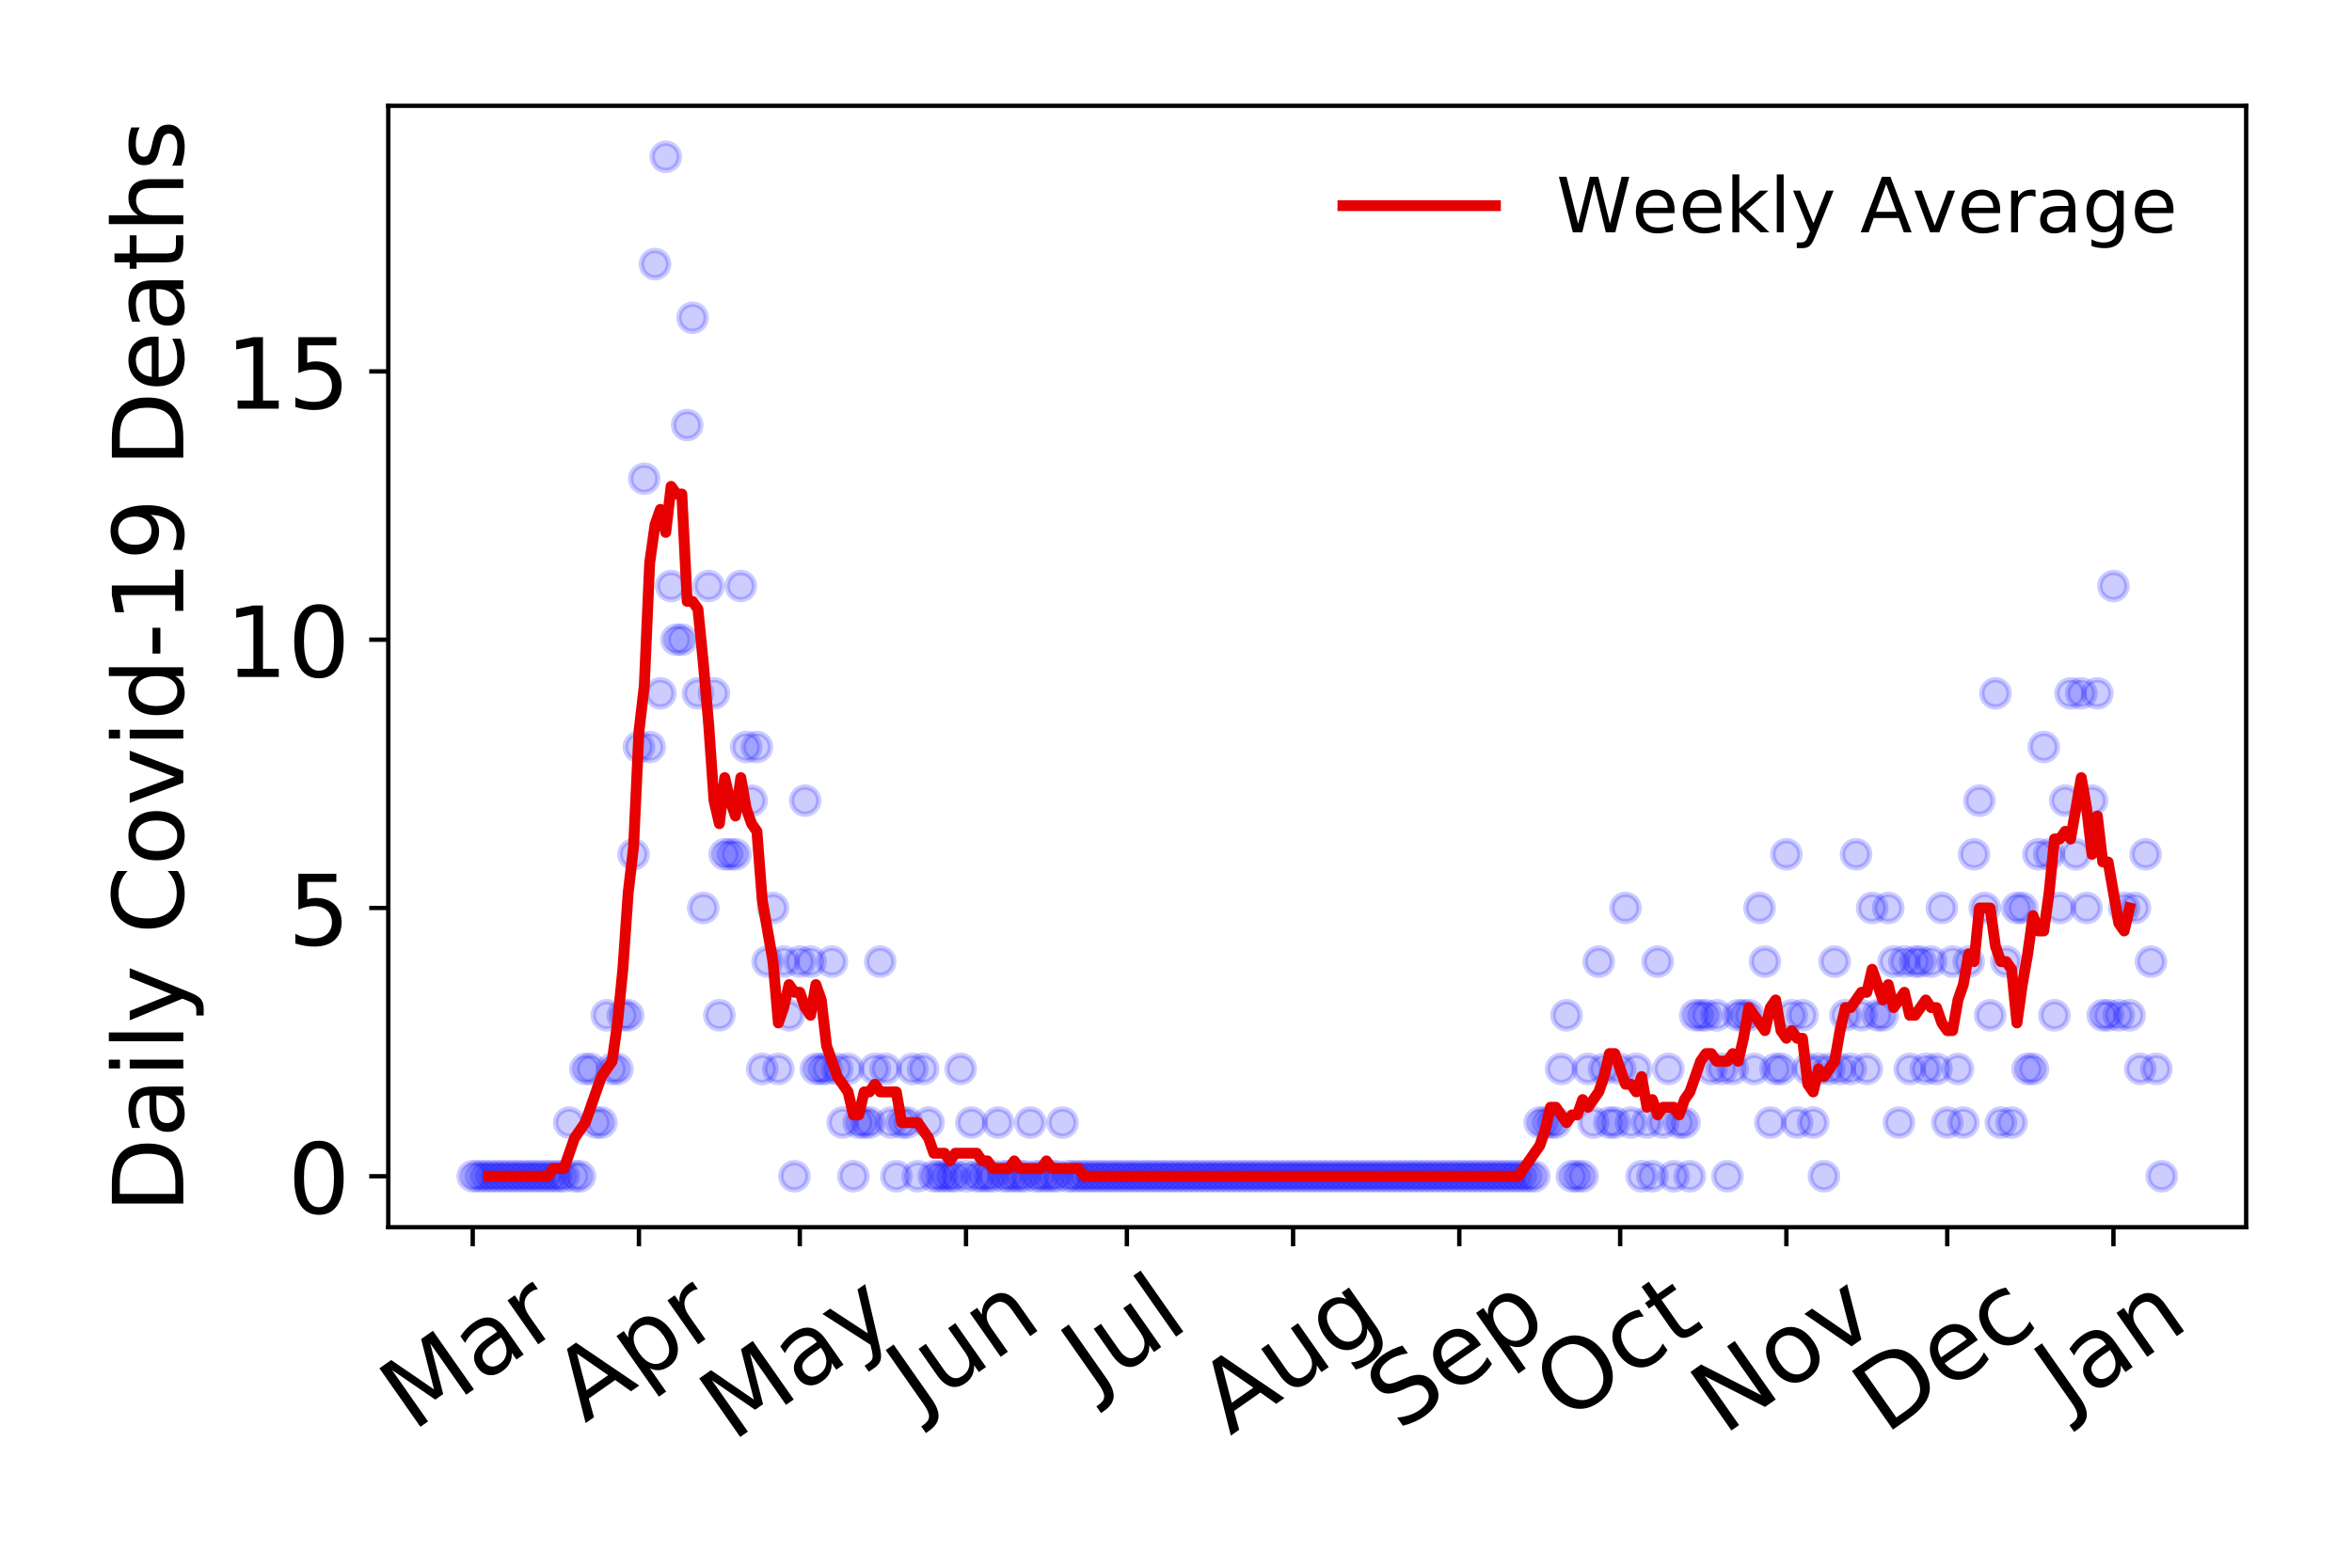 <?xml version="1.0" encoding="utf-8" standalone="no"?>
<!DOCTYPE svg PUBLIC "-//W3C//DTD SVG 1.1//EN"
  "http://www.w3.org/Graphics/SVG/1.1/DTD/svg11.dtd">
<!-- Created with matplotlib (https://matplotlib.org/) -->
<svg height="288pt" version="1.1" viewBox="0 0 432 288" width="432pt" xmlns="http://www.w3.org/2000/svg" xmlns:xlink="http://www.w3.org/1999/xlink">
 <defs>
  <style type="text/css">
*{stroke-linecap:butt;stroke-linejoin:round;}
  </style>
 </defs>
 <g id="figure_1">
  <g id="patch_1">
   <path d="M 0 288 
L 432 288 
L 432 0 
L 0 0 
z
" style="fill:#ffffff;"/>
  </g>
  <g id="axes_1">
   <g id="patch_2">
    <path d="M 71.315 225.45 
L 412.56 225.45 
L 412.56 19.44 
L 71.315 19.44 
z
" style="fill:#ffffff;"/>
   </g>
   <g id="matplotlib.axis_1">
    <g id="xtick_1">
     <g id="line2d_1">
      <defs>
       <path d="M 0 0 
L 0 3.5 
" id="md08bccf5f8" style="stroke:#000000;stroke-width:0.8;"/>
      </defs>
      <g>
       <use style="stroke:#000000;stroke-width:0.8;" x="86.826" xlink:href="#md08bccf5f8" y="225.45"/>
      </g>
     </g>
     <g id="text_1">
      <!-- Mar -->
      <defs>
       <path d="M 9.812 72.906 
L 24.516 72.906 
L 43.109 23.297 
L 61.812 72.906 
L 76.516 72.906 
L 76.516 0 
L 66.891 0 
L 66.891 64.016 
L 48.094 14.016 
L 38.188 14.016 
L 19.391 64.016 
L 19.391 0 
L 9.812 0 
z
" id="DejaVuSans-77"/>
       <path d="M 34.281 27.484 
Q 23.391 27.484 19.188 25 
Q 14.984 22.516 14.984 16.5 
Q 14.984 11.719 18.141 8.906 
Q 21.297 6.109 26.703 6.109 
Q 34.188 6.109 38.703 11.406 
Q 43.219 16.703 43.219 25.484 
L 43.219 27.484 
z
M 52.203 31.203 
L 52.203 0 
L 43.219 0 
L 43.219 8.297 
Q 40.141 3.328 35.547 0.953 
Q 30.953 -1.422 24.312 -1.422 
Q 15.922 -1.422 10.953 3.297 
Q 6 8.016 6 15.922 
Q 6 25.141 12.172 29.828 
Q 18.359 34.516 30.609 34.516 
L 43.219 34.516 
L 43.219 35.406 
Q 43.219 41.609 39.141 45 
Q 35.062 48.391 27.688 48.391 
Q 23 48.391 18.547 47.266 
Q 14.109 46.141 10.016 43.891 
L 10.016 52.203 
Q 14.938 54.109 19.578 55.047 
Q 24.219 56 28.609 56 
Q 40.484 56 46.344 49.844 
Q 52.203 43.703 52.203 31.203 
z
" id="DejaVuSans-97"/>
       <path d="M 41.109 46.297 
Q 39.594 47.172 37.812 47.578 
Q 36.031 48 33.891 48 
Q 26.266 48 22.188 43.047 
Q 18.109 38.094 18.109 28.812 
L 18.109 0 
L 9.078 0 
L 9.078 54.688 
L 18.109 54.688 
L 18.109 46.188 
Q 20.953 51.172 25.484 53.578 
Q 30.031 56 36.531 56 
Q 37.453 56 38.578 55.875 
Q 39.703 55.766 41.062 55.516 
z
" id="DejaVuSans-114"/>
      </defs>
      <g transform="translate(75.765 263.132)rotate(-35)scale(0.18 -0.18)">
       <use xlink:href="#DejaVuSans-77"/>
       <use x="86.279" xlink:href="#DejaVuSans-97"/>
       <use x="147.559" xlink:href="#DejaVuSans-114"/>
      </g>
     </g>
    </g>
    <g id="xtick_2">
     <g id="line2d_2">
      <g>
       <use style="stroke:#000000;stroke-width:0.8;" x="117.356" xlink:href="#md08bccf5f8" y="225.45"/>
      </g>
     </g>
     <g id="text_2">
      <!-- Apr -->
      <defs>
       <path d="M 34.188 63.188 
L 20.797 26.906 
L 47.609 26.906 
z
M 28.609 72.906 
L 39.797 72.906 
L 67.578 0 
L 57.328 0 
L 50.688 18.703 
L 17.828 18.703 
L 11.188 0 
L 0.781 0 
z
" id="DejaVuSans-65"/>
       <path d="M 18.109 8.203 
L 18.109 -20.797 
L 9.078 -20.797 
L 9.078 54.688 
L 18.109 54.688 
L 18.109 46.391 
Q 20.953 51.266 25.266 53.625 
Q 29.594 56 35.594 56 
Q 45.562 56 51.781 48.094 
Q 58.016 40.188 58.016 27.297 
Q 58.016 14.406 51.781 6.484 
Q 45.562 -1.422 35.594 -1.422 
Q 29.594 -1.422 25.266 0.953 
Q 20.953 3.328 18.109 8.203 
z
M 48.688 27.297 
Q 48.688 37.203 44.609 42.844 
Q 40.531 48.484 33.406 48.484 
Q 26.266 48.484 22.188 42.844 
Q 18.109 37.203 18.109 27.297 
Q 18.109 17.391 22.188 11.75 
Q 26.266 6.109 33.406 6.109 
Q 40.531 6.109 44.609 11.75 
Q 48.688 17.391 48.688 27.297 
z
" id="DejaVuSans-112"/>
      </defs>
      <g transform="translate(107.451 261.514)rotate(-35)scale(0.18 -0.18)">
       <use xlink:href="#DejaVuSans-65"/>
       <use x="68.408" xlink:href="#DejaVuSans-112"/>
       <use x="131.885" xlink:href="#DejaVuSans-114"/>
      </g>
     </g>
    </g>
    <g id="xtick_3">
     <g id="line2d_3">
      <g>
       <use style="stroke:#000000;stroke-width:0.8;" x="146.901" xlink:href="#md08bccf5f8" y="225.45"/>
      </g>
     </g>
     <g id="text_3">
      <!-- May -->
      <defs>
       <path d="M 32.172 -5.078 
Q 28.375 -14.844 24.75 -17.812 
Q 21.141 -20.797 15.094 -20.797 
L 7.906 -20.797 
L 7.906 -13.281 
L 13.188 -13.281 
Q 16.891 -13.281 18.938 -11.516 
Q 21 -9.766 23.484 -3.219 
L 25.094 0.875 
L 2.984 54.688 
L 12.5 54.688 
L 29.594 11.922 
L 46.688 54.688 
L 56.203 54.688 
z
" id="DejaVuSans-121"/>
      </defs>
      <g transform="translate(134.508 264.999)rotate(-35)scale(0.18 -0.18)">
       <use xlink:href="#DejaVuSans-77"/>
       <use x="86.279" xlink:href="#DejaVuSans-97"/>
       <use x="147.559" xlink:href="#DejaVuSans-121"/>
      </g>
     </g>
    </g>
    <g id="xtick_4">
     <g id="line2d_4">
      <g>
       <use style="stroke:#000000;stroke-width:0.8;" x="177.431" xlink:href="#md08bccf5f8" y="225.45"/>
      </g>
     </g>
     <g id="text_4">
      <!-- Jun -->
      <defs>
       <path d="M 9.812 72.906 
L 19.672 72.906 
L 19.672 5.078 
Q 19.672 -8.109 14.672 -14.062 
Q 9.672 -20.016 -1.422 -20.016 
L -5.172 -20.016 
L -5.172 -11.719 
L -2.094 -11.719 
Q 4.438 -11.719 7.125 -8.047 
Q 9.812 -4.391 9.812 5.078 
z
" id="DejaVuSans-74"/>
       <path d="M 8.5 21.578 
L 8.5 54.688 
L 17.484 54.688 
L 17.484 21.922 
Q 17.484 14.156 20.5 10.266 
Q 23.531 6.391 29.594 6.391 
Q 36.859 6.391 41.078 11.031 
Q 45.312 15.672 45.312 23.688 
L 45.312 54.688 
L 54.297 54.688 
L 54.297 0 
L 45.312 0 
L 45.312 8.406 
Q 42.047 3.422 37.719 1 
Q 33.406 -1.422 27.688 -1.422 
Q 18.266 -1.422 13.375 4.438 
Q 8.5 10.297 8.5 21.578 
z
M 31.109 56 
z
" id="DejaVuSans-117"/>
       <path d="M 54.891 33.016 
L 54.891 0 
L 45.906 0 
L 45.906 32.719 
Q 45.906 40.484 42.875 44.328 
Q 39.844 48.188 33.797 48.188 
Q 26.516 48.188 22.312 43.547 
Q 18.109 38.922 18.109 30.906 
L 18.109 0 
L 9.078 0 
L 9.078 54.688 
L 18.109 54.688 
L 18.109 46.188 
Q 21.344 51.125 25.703 53.562 
Q 30.078 56 35.797 56 
Q 45.219 56 50.047 50.172 
Q 54.891 44.344 54.891 33.016 
z
" id="DejaVuSans-110"/>
      </defs>
      <g transform="translate(168.76 259.785)rotate(-35)scale(0.18 -0.18)">
       <use xlink:href="#DejaVuSans-74"/>
       <use x="29.492" xlink:href="#DejaVuSans-117"/>
       <use x="92.871" xlink:href="#DejaVuSans-110"/>
      </g>
     </g>
    </g>
    <g id="xtick_5">
     <g id="line2d_5">
      <g>
       <use style="stroke:#000000;stroke-width:0.8;" x="206.976" xlink:href="#md08bccf5f8" y="225.45"/>
      </g>
     </g>
     <g id="text_5">
      <!-- Jul -->
      <defs>
       <path d="M 9.422 75.984 
L 18.406 75.984 
L 18.406 0 
L 9.422 0 
z
" id="DejaVuSans-108"/>
      </defs>
      <g transform="translate(200.93 256.11)rotate(-35)scale(0.18 -0.18)">
       <use xlink:href="#DejaVuSans-74"/>
       <use x="29.492" xlink:href="#DejaVuSans-117"/>
       <use x="92.871" xlink:href="#DejaVuSans-108"/>
      </g>
     </g>
    </g>
    <g id="xtick_6">
     <g id="line2d_6">
      <g>
       <use style="stroke:#000000;stroke-width:0.8;" x="237.506" xlink:href="#md08bccf5f8" y="225.45"/>
      </g>
     </g>
     <g id="text_6">
      <!-- Aug -->
      <defs>
       <path d="M 45.406 27.984 
Q 45.406 37.75 41.375 43.109 
Q 37.359 48.484 30.078 48.484 
Q 22.859 48.484 18.828 43.109 
Q 14.797 37.75 14.797 27.984 
Q 14.797 18.266 18.828 12.891 
Q 22.859 7.516 30.078 7.516 
Q 37.359 7.516 41.375 12.891 
Q 45.406 18.266 45.406 27.984 
z
M 54.391 6.781 
Q 54.391 -7.172 48.188 -13.984 
Q 42 -20.797 29.203 -20.797 
Q 24.469 -20.797 20.266 -20.094 
Q 16.062 -19.391 12.109 -17.922 
L 12.109 -9.188 
Q 16.062 -11.328 19.922 -12.344 
Q 23.781 -13.375 27.781 -13.375 
Q 36.625 -13.375 41.016 -8.766 
Q 45.406 -4.156 45.406 5.172 
L 45.406 9.625 
Q 42.625 4.781 38.281 2.391 
Q 33.938 0 27.875 0 
Q 17.828 0 11.672 7.656 
Q 5.516 15.328 5.516 27.984 
Q 5.516 40.672 11.672 48.328 
Q 17.828 56 27.875 56 
Q 33.938 56 38.281 53.609 
Q 42.625 51.219 45.406 46.391 
L 45.406 54.688 
L 54.391 54.688 
z
" id="DejaVuSans-103"/>
      </defs>
      <g transform="translate(225.959 263.813)rotate(-35)scale(0.18 -0.18)">
       <use xlink:href="#DejaVuSans-65"/>
       <use x="68.408" xlink:href="#DejaVuSans-117"/>
       <use x="131.787" xlink:href="#DejaVuSans-103"/>
      </g>
     </g>
    </g>
    <g id="xtick_7">
     <g id="line2d_7">
      <g>
       <use style="stroke:#000000;stroke-width:0.8;" x="268.036" xlink:href="#md08bccf5f8" y="225.45"/>
      </g>
     </g>
     <g id="text_7">
      <!-- Sep -->
      <defs>
       <path d="M 53.516 70.516 
L 53.516 60.891 
Q 47.906 63.578 42.922 64.891 
Q 37.938 66.219 33.297 66.219 
Q 25.25 66.219 20.875 63.094 
Q 16.5 59.969 16.5 54.203 
Q 16.5 49.359 19.406 46.891 
Q 22.312 44.438 30.422 42.922 
L 36.375 41.703 
Q 47.406 39.594 52.656 34.297 
Q 57.906 29 57.906 20.125 
Q 57.906 9.516 50.797 4.047 
Q 43.703 -1.422 29.984 -1.422 
Q 24.812 -1.422 18.969 -0.25 
Q 13.141 0.922 6.891 3.219 
L 6.891 13.375 
Q 12.891 10.016 18.656 8.297 
Q 24.422 6.594 29.984 6.594 
Q 38.422 6.594 43.016 9.906 
Q 47.609 13.234 47.609 19.391 
Q 47.609 24.75 44.312 27.781 
Q 41.016 30.812 33.5 32.328 
L 27.484 33.5 
Q 16.453 35.688 11.516 40.375 
Q 6.594 45.062 6.594 53.422 
Q 6.594 63.094 13.406 68.656 
Q 20.219 74.219 32.172 74.219 
Q 37.312 74.219 42.625 73.281 
Q 47.953 72.359 53.516 70.516 
z
" id="DejaVuSans-83"/>
       <path d="M 56.203 29.594 
L 56.203 25.203 
L 14.891 25.203 
Q 15.484 15.922 20.484 11.062 
Q 25.484 6.203 34.422 6.203 
Q 39.594 6.203 44.453 7.469 
Q 49.312 8.734 54.109 11.281 
L 54.109 2.781 
Q 49.266 0.734 44.188 -0.344 
Q 39.109 -1.422 33.891 -1.422 
Q 20.797 -1.422 13.156 6.188 
Q 5.516 13.812 5.516 26.812 
Q 5.516 40.234 12.766 48.109 
Q 20.016 56 32.328 56 
Q 43.359 56 49.781 48.891 
Q 56.203 41.797 56.203 29.594 
z
M 47.219 32.234 
Q 47.125 39.594 43.094 43.984 
Q 39.062 48.391 32.422 48.391 
Q 24.906 48.391 20.391 44.141 
Q 15.875 39.891 15.188 32.172 
z
" id="DejaVuSans-101"/>
      </defs>
      <g transform="translate(256.988 263.115)rotate(-35)scale(0.18 -0.18)">
       <use xlink:href="#DejaVuSans-83"/>
       <use x="63.477" xlink:href="#DejaVuSans-101"/>
       <use x="125" xlink:href="#DejaVuSans-112"/>
      </g>
     </g>
    </g>
    <g id="xtick_8">
     <g id="line2d_8">
      <g>
       <use style="stroke:#000000;stroke-width:0.8;" x="297.581" xlink:href="#md08bccf5f8" y="225.45"/>
      </g>
     </g>
     <g id="text_8">
      <!-- Oct -->
      <defs>
       <path d="M 39.406 66.219 
Q 28.656 66.219 22.328 58.203 
Q 16.016 50.203 16.016 36.375 
Q 16.016 22.609 22.328 14.594 
Q 28.656 6.594 39.406 6.594 
Q 50.141 6.594 56.422 14.594 
Q 62.703 22.609 62.703 36.375 
Q 62.703 50.203 56.422 58.203 
Q 50.141 66.219 39.406 66.219 
z
M 39.406 74.219 
Q 54.734 74.219 63.906 63.938 
Q 73.094 53.656 73.094 36.375 
Q 73.094 19.141 63.906 8.859 
Q 54.734 -1.422 39.406 -1.422 
Q 24.031 -1.422 14.812 8.828 
Q 5.609 19.094 5.609 36.375 
Q 5.609 53.656 14.812 63.938 
Q 24.031 74.219 39.406 74.219 
z
" id="DejaVuSans-79"/>
       <path d="M 48.781 52.594 
L 48.781 44.188 
Q 44.969 46.297 41.141 47.344 
Q 37.312 48.391 33.406 48.391 
Q 24.656 48.391 19.812 42.844 
Q 14.984 37.312 14.984 27.297 
Q 14.984 17.281 19.812 11.734 
Q 24.656 6.203 33.406 6.203 
Q 37.312 6.203 41.141 7.25 
Q 44.969 8.297 48.781 10.406 
L 48.781 2.094 
Q 45.016 0.344 40.984 -0.531 
Q 36.969 -1.422 32.422 -1.422 
Q 20.062 -1.422 12.781 6.344 
Q 5.516 14.109 5.516 27.297 
Q 5.516 40.672 12.859 48.328 
Q 20.219 56 33.016 56 
Q 37.156 56 41.109 55.141 
Q 45.062 54.297 48.781 52.594 
z
" id="DejaVuSans-99"/>
       <path d="M 18.312 70.219 
L 18.312 54.688 
L 36.812 54.688 
L 36.812 47.703 
L 18.312 47.703 
L 18.312 18.016 
Q 18.312 11.328 20.141 9.422 
Q 21.969 7.516 27.594 7.516 
L 36.812 7.516 
L 36.812 0 
L 27.594 0 
Q 17.188 0 13.234 3.875 
Q 9.281 7.766 9.281 18.016 
L 9.281 47.703 
L 2.688 47.703 
L 2.688 54.688 
L 9.281 54.688 
L 9.281 70.219 
z
" id="DejaVuSans-116"/>
      </defs>
      <g transform="translate(287.682 261.505)rotate(-35)scale(0.18 -0.18)">
       <use xlink:href="#DejaVuSans-79"/>
       <use x="78.711" xlink:href="#DejaVuSans-99"/>
       <use x="133.691" xlink:href="#DejaVuSans-116"/>
      </g>
     </g>
    </g>
    <g id="xtick_9">
     <g id="line2d_9">
      <g>
       <use style="stroke:#000000;stroke-width:0.8;" x="328.11" xlink:href="#md08bccf5f8" y="225.45"/>
      </g>
     </g>
     <g id="text_9">
      <!-- Nov -->
      <defs>
       <path d="M 9.812 72.906 
L 23.094 72.906 
L 55.422 11.922 
L 55.422 72.906 
L 64.984 72.906 
L 64.984 0 
L 51.703 0 
L 19.391 60.984 
L 19.391 0 
L 9.812 0 
z
" id="DejaVuSans-78"/>
       <path d="M 30.609 48.391 
Q 23.391 48.391 19.188 42.75 
Q 14.984 37.109 14.984 27.297 
Q 14.984 17.484 19.156 11.844 
Q 23.344 6.203 30.609 6.203 
Q 37.797 6.203 41.984 11.859 
Q 46.188 17.531 46.188 27.297 
Q 46.188 37.016 41.984 42.703 
Q 37.797 48.391 30.609 48.391 
z
M 30.609 56 
Q 42.328 56 49.016 48.375 
Q 55.719 40.766 55.719 27.297 
Q 55.719 13.875 49.016 6.219 
Q 42.328 -1.422 30.609 -1.422 
Q 18.844 -1.422 12.172 6.219 
Q 5.516 13.875 5.516 27.297 
Q 5.516 40.766 12.172 48.375 
Q 18.844 56 30.609 56 
z
" id="DejaVuSans-111"/>
       <path d="M 2.984 54.688 
L 12.5 54.688 
L 29.594 8.797 
L 46.688 54.688 
L 56.203 54.688 
L 35.688 0 
L 23.484 0 
z
" id="DejaVuSans-118"/>
      </defs>
      <g transform="translate(316.569 263.805)rotate(-35)scale(0.18 -0.18)">
       <use xlink:href="#DejaVuSans-78"/>
       <use x="74.805" xlink:href="#DejaVuSans-111"/>
       <use x="135.986" xlink:href="#DejaVuSans-118"/>
      </g>
     </g>
    </g>
    <g id="xtick_10">
     <g id="line2d_10">
      <g>
       <use style="stroke:#000000;stroke-width:0.8;" x="357.656" xlink:href="#md08bccf5f8" y="225.45"/>
      </g>
     </g>
     <g id="text_10">
      <!-- Dec -->
      <defs>
       <path d="M 19.672 64.797 
L 19.672 8.109 
L 31.594 8.109 
Q 46.688 8.109 53.688 14.938 
Q 60.688 21.781 60.688 36.531 
Q 60.688 51.172 53.688 57.984 
Q 46.688 64.797 31.594 64.797 
z
M 9.812 72.906 
L 30.078 72.906 
Q 51.266 72.906 61.172 64.094 
Q 71.094 55.281 71.094 36.531 
Q 71.094 17.672 61.125 8.828 
Q 51.172 0 30.078 0 
L 9.812 0 
z
" id="DejaVuSans-68"/>
      </defs>
      <g transform="translate(346.238 263.633)rotate(-35)scale(0.18 -0.18)">
       <use xlink:href="#DejaVuSans-68"/>
       <use x="77.002" xlink:href="#DejaVuSans-101"/>
       <use x="138.525" xlink:href="#DejaVuSans-99"/>
      </g>
     </g>
    </g>
    <g id="xtick_11">
     <g id="line2d_11">
      <g>
       <use style="stroke:#000000;stroke-width:0.8;" x="388.185" xlink:href="#md08bccf5f8" y="225.45"/>
      </g>
     </g>
     <g id="text_11">
      <!-- Jan -->
      <g transform="translate(379.669 259.569)rotate(-35)scale(0.18 -0.18)">
       <use xlink:href="#DejaVuSans-74"/>
       <use x="29.492" xlink:href="#DejaVuSans-97"/>
       <use x="90.771" xlink:href="#DejaVuSans-110"/>
      </g>
     </g>
    </g>
   </g>
   <g id="matplotlib.axis_2">
    <g id="ytick_1">
     <g id="line2d_12">
      <defs>
       <path d="M 0 0 
L -3.5 0 
" id="m00430d0a45" style="stroke:#000000;stroke-width:0.8;"/>
      </defs>
      <g>
       <use style="stroke:#000000;stroke-width:0.8;" x="71.315" xlink:href="#m00430d0a45" y="216.085"/>
      </g>
     </g>
     <g id="text_12">
      <!-- 0 -->
      <defs>
       <path d="M 31.781 66.406 
Q 24.172 66.406 20.328 58.906 
Q 16.5 51.422 16.5 36.375 
Q 16.5 21.391 20.328 13.891 
Q 24.172 6.391 31.781 6.391 
Q 39.453 6.391 43.281 13.891 
Q 47.125 21.391 47.125 36.375 
Q 47.125 51.422 43.281 58.906 
Q 39.453 66.406 31.781 66.406 
z
M 31.781 74.219 
Q 44.047 74.219 50.516 64.516 
Q 56.984 54.828 56.984 36.375 
Q 56.984 17.969 50.516 8.266 
Q 44.047 -1.422 31.781 -1.422 
Q 19.531 -1.422 13.062 8.266 
Q 6.594 17.969 6.594 36.375 
Q 6.594 54.828 13.062 64.516 
Q 19.531 74.219 31.781 74.219 
z
" id="DejaVuSans-48"/>
      </defs>
      <g transform="translate(52.862 222.924)scale(0.18 -0.18)">
       <use xlink:href="#DejaVuSans-48"/>
      </g>
     </g>
    </g>
    <g id="ytick_2">
     <g id="line2d_13">
      <g>
       <use style="stroke:#000000;stroke-width:0.8;" x="71.315" xlink:href="#m00430d0a45" y="166.801"/>
      </g>
     </g>
     <g id="text_13">
      <!-- 5 -->
      <defs>
       <path d="M 10.797 72.906 
L 49.516 72.906 
L 49.516 64.594 
L 19.828 64.594 
L 19.828 46.734 
Q 21.969 47.469 24.109 47.828 
Q 26.266 48.188 28.422 48.188 
Q 40.625 48.188 47.75 41.5 
Q 54.891 34.812 54.891 23.391 
Q 54.891 11.625 47.562 5.094 
Q 40.234 -1.422 26.906 -1.422 
Q 22.312 -1.422 17.547 -0.641 
Q 12.797 0.141 7.719 1.703 
L 7.719 11.625 
Q 12.109 9.234 16.797 8.062 
Q 21.484 6.891 26.703 6.891 
Q 35.156 6.891 40.078 11.328 
Q 45.016 15.766 45.016 23.391 
Q 45.016 31 40.078 35.438 
Q 35.156 39.891 26.703 39.891 
Q 22.75 39.891 18.812 39.016 
Q 14.891 38.141 10.797 36.281 
z
" id="DejaVuSans-53"/>
      </defs>
      <g transform="translate(52.862 173.639)scale(0.18 -0.18)">
       <use xlink:href="#DejaVuSans-53"/>
      </g>
     </g>
    </g>
    <g id="ytick_3">
     <g id="line2d_14">
      <g>
       <use style="stroke:#000000;stroke-width:0.8;" x="71.315" xlink:href="#m00430d0a45" y="117.516"/>
      </g>
     </g>
     <g id="text_14">
      <!-- 10 -->
      <defs>
       <path d="M 12.406 8.297 
L 28.516 8.297 
L 28.516 63.922 
L 10.984 60.406 
L 10.984 69.391 
L 28.422 72.906 
L 38.281 72.906 
L 38.281 8.297 
L 54.391 8.297 
L 54.391 0 
L 12.406 0 
z
" id="DejaVuSans-49"/>
      </defs>
      <g transform="translate(41.41 124.355)scale(0.18 -0.18)">
       <use xlink:href="#DejaVuSans-49"/>
       <use x="63.623" xlink:href="#DejaVuSans-48"/>
      </g>
     </g>
    </g>
    <g id="ytick_4">
     <g id="line2d_15">
      <g>
       <use style="stroke:#000000;stroke-width:0.8;" x="71.315" xlink:href="#m00430d0a45" y="68.232"/>
      </g>
     </g>
     <g id="text_15">
      <!-- 15 -->
      <g transform="translate(41.41 75.07)scale(0.18 -0.18)">
       <use xlink:href="#DejaVuSans-49"/>
       <use x="63.623" xlink:href="#DejaVuSans-53"/>
      </g>
     </g>
    </g>
    <g id="text_16">
     <!-- Daily Covid-19 Deaths -->
     <defs>
      <path d="M 9.422 54.688 
L 18.406 54.688 
L 18.406 0 
L 9.422 0 
z
M 9.422 75.984 
L 18.406 75.984 
L 18.406 64.594 
L 9.422 64.594 
z
" id="DejaVuSans-105"/>
      <path id="DejaVuSans-32"/>
      <path d="M 64.406 67.281 
L 64.406 56.891 
Q 59.422 61.531 53.781 63.812 
Q 48.141 66.109 41.797 66.109 
Q 29.297 66.109 22.656 58.469 
Q 16.016 50.828 16.016 36.375 
Q 16.016 21.969 22.656 14.328 
Q 29.297 6.688 41.797 6.688 
Q 48.141 6.688 53.781 8.984 
Q 59.422 11.281 64.406 15.922 
L 64.406 5.609 
Q 59.234 2.094 53.438 0.328 
Q 47.656 -1.422 41.219 -1.422 
Q 24.656 -1.422 15.125 8.703 
Q 5.609 18.844 5.609 36.375 
Q 5.609 53.953 15.125 64.078 
Q 24.656 74.219 41.219 74.219 
Q 47.75 74.219 53.531 72.484 
Q 59.328 70.75 64.406 67.281 
z
" id="DejaVuSans-67"/>
      <path d="M 45.406 46.391 
L 45.406 75.984 
L 54.391 75.984 
L 54.391 0 
L 45.406 0 
L 45.406 8.203 
Q 42.578 3.328 38.25 0.953 
Q 33.938 -1.422 27.875 -1.422 
Q 17.969 -1.422 11.734 6.484 
Q 5.516 14.406 5.516 27.297 
Q 5.516 40.188 11.734 48.094 
Q 17.969 56 27.875 56 
Q 33.938 56 38.25 53.625 
Q 42.578 51.266 45.406 46.391 
z
M 14.797 27.297 
Q 14.797 17.391 18.875 11.75 
Q 22.953 6.109 30.078 6.109 
Q 37.203 6.109 41.297 11.75 
Q 45.406 17.391 45.406 27.297 
Q 45.406 37.203 41.297 42.844 
Q 37.203 48.484 30.078 48.484 
Q 22.953 48.484 18.875 42.844 
Q 14.797 37.203 14.797 27.297 
z
" id="DejaVuSans-100"/>
      <path d="M 4.891 31.391 
L 31.203 31.391 
L 31.203 23.391 
L 4.891 23.391 
z
" id="DejaVuSans-45"/>
      <path d="M 10.984 1.516 
L 10.984 10.5 
Q 14.703 8.734 18.5 7.812 
Q 22.312 6.891 25.984 6.891 
Q 35.75 6.891 40.891 13.453 
Q 46.047 20.016 46.781 33.406 
Q 43.953 29.203 39.594 26.953 
Q 35.25 24.703 29.984 24.703 
Q 19.047 24.703 12.672 31.312 
Q 6.297 37.938 6.297 49.422 
Q 6.297 60.641 12.938 67.422 
Q 19.578 74.219 30.609 74.219 
Q 43.266 74.219 49.922 64.516 
Q 56.594 54.828 56.594 36.375 
Q 56.594 19.141 48.406 8.859 
Q 40.234 -1.422 26.422 -1.422 
Q 22.703 -1.422 18.891 -0.688 
Q 15.094 0.047 10.984 1.516 
z
M 30.609 32.422 
Q 37.25 32.422 41.125 36.953 
Q 45.016 41.5 45.016 49.422 
Q 45.016 57.281 41.125 61.844 
Q 37.25 66.406 30.609 66.406 
Q 23.969 66.406 20.094 61.844 
Q 16.219 57.281 16.219 49.422 
Q 16.219 41.5 20.094 36.953 
Q 23.969 32.422 30.609 32.422 
z
" id="DejaVuSans-57"/>
      <path d="M 54.891 33.016 
L 54.891 0 
L 45.906 0 
L 45.906 32.719 
Q 45.906 40.484 42.875 44.328 
Q 39.844 48.188 33.797 48.188 
Q 26.516 48.188 22.312 43.547 
Q 18.109 38.922 18.109 30.906 
L 18.109 0 
L 9.078 0 
L 9.078 75.984 
L 18.109 75.984 
L 18.109 46.188 
Q 21.344 51.125 25.703 53.562 
Q 30.078 56 35.797 56 
Q 45.219 56 50.047 50.172 
Q 54.891 44.344 54.891 33.016 
z
" id="DejaVuSans-104"/>
      <path d="M 44.281 53.078 
L 44.281 44.578 
Q 40.484 46.531 36.375 47.5 
Q 32.281 48.484 27.875 48.484 
Q 21.188 48.484 17.844 46.438 
Q 14.5 44.391 14.5 40.281 
Q 14.5 37.156 16.891 35.375 
Q 19.281 33.594 26.516 31.984 
L 29.594 31.297 
Q 39.156 29.25 43.188 25.516 
Q 47.219 21.781 47.219 15.094 
Q 47.219 7.469 41.188 3.016 
Q 35.156 -1.422 24.609 -1.422 
Q 20.219 -1.422 15.453 -0.562 
Q 10.688 0.297 5.422 2 
L 5.422 11.281 
Q 10.406 8.688 15.234 7.391 
Q 20.062 6.109 24.812 6.109 
Q 31.156 6.109 34.562 8.281 
Q 37.984 10.453 37.984 14.406 
Q 37.984 18.062 35.516 20.016 
Q 33.062 21.969 24.703 23.781 
L 21.578 24.516 
Q 13.234 26.266 9.516 29.906 
Q 5.812 33.547 5.812 39.891 
Q 5.812 47.609 11.281 51.797 
Q 16.75 56 26.812 56 
Q 31.781 56 36.172 55.266 
Q 40.578 54.547 44.281 53.078 
z
" id="DejaVuSans-115"/>
     </defs>
     <g transform="translate(33.667 222.874)rotate(-90)scale(0.18 -0.18)">
      <use xlink:href="#DejaVuSans-68"/>
      <use x="77.002" xlink:href="#DejaVuSans-97"/>
      <use x="138.281" xlink:href="#DejaVuSans-105"/>
      <use x="166.064" xlink:href="#DejaVuSans-108"/>
      <use x="193.848" xlink:href="#DejaVuSans-121"/>
      <use x="253.027" xlink:href="#DejaVuSans-32"/>
      <use x="284.814" xlink:href="#DejaVuSans-67"/>
      <use x="354.639" xlink:href="#DejaVuSans-111"/>
      <use x="415.82" xlink:href="#DejaVuSans-118"/>
      <use x="475" xlink:href="#DejaVuSans-105"/>
      <use x="502.783" xlink:href="#DejaVuSans-100"/>
      <use x="566.26" xlink:href="#DejaVuSans-45"/>
      <use x="602.344" xlink:href="#DejaVuSans-49"/>
      <use x="665.967" xlink:href="#DejaVuSans-57"/>
      <use x="729.59" xlink:href="#DejaVuSans-32"/>
      <use x="761.377" xlink:href="#DejaVuSans-68"/>
      <use x="838.379" xlink:href="#DejaVuSans-101"/>
      <use x="899.902" xlink:href="#DejaVuSans-97"/>
      <use x="961.182" xlink:href="#DejaVuSans-116"/>
      <use x="1000.391" xlink:href="#DejaVuSans-104"/>
      <use x="1063.77" xlink:href="#DejaVuSans-115"/>
     </g>
    </g>
   </g>
   <g id="line2d_16">
    <defs>
     <path d="M 0 2.5 
C 0.663 2.5 1.299 2.237 1.768 1.768 
C 2.237 1.299 2.5 0.663 2.5 0 
C 2.5 -0.663 2.237 -1.299 1.768 -1.768 
C 1.299 -2.237 0.663 -2.5 0 -2.5 
C -0.663 -2.5 -1.299 -2.237 -1.768 -1.768 
C -2.237 -1.299 -2.5 -0.663 -2.5 0 
C -2.5 0.663 -2.237 1.299 -1.768 1.768 
C -1.299 2.237 -0.663 2.5 0 2.5 
z
" id="mf2c114903e" style="stroke:#0000ff;stroke-opacity:0.2;"/>
    </defs>
    <g clip-path="url(#pd9df3eef13)">
     <use style="fill:#0000ff;fill-opacity:0.2;stroke:#0000ff;stroke-opacity:0.2;" x="86.826" xlink:href="#mf2c114903e" y="216.085"/>
     <use style="fill:#0000ff;fill-opacity:0.2;stroke:#0000ff;stroke-opacity:0.2;" x="87.811" xlink:href="#mf2c114903e" y="216.085"/>
     <use style="fill:#0000ff;fill-opacity:0.2;stroke:#0000ff;stroke-opacity:0.2;" x="88.796" xlink:href="#mf2c114903e" y="216.085"/>
     <use style="fill:#0000ff;fill-opacity:0.2;stroke:#0000ff;stroke-opacity:0.2;" x="89.781" xlink:href="#mf2c114903e" y="216.085"/>
     <use style="fill:#0000ff;fill-opacity:0.2;stroke:#0000ff;stroke-opacity:0.2;" x="90.765" xlink:href="#mf2c114903e" y="216.085"/>
     <use style="fill:#0000ff;fill-opacity:0.2;stroke:#0000ff;stroke-opacity:0.2;" x="91.75" xlink:href="#mf2c114903e" y="216.085"/>
     <use style="fill:#0000ff;fill-opacity:0.2;stroke:#0000ff;stroke-opacity:0.2;" x="92.735" xlink:href="#mf2c114903e" y="216.085"/>
     <use style="fill:#0000ff;fill-opacity:0.2;stroke:#0000ff;stroke-opacity:0.2;" x="93.72" xlink:href="#mf2c114903e" y="216.085"/>
     <use style="fill:#0000ff;fill-opacity:0.2;stroke:#0000ff;stroke-opacity:0.2;" x="94.705" xlink:href="#mf2c114903e" y="216.085"/>
     <use style="fill:#0000ff;fill-opacity:0.2;stroke:#0000ff;stroke-opacity:0.2;" x="95.69" xlink:href="#mf2c114903e" y="216.085"/>
     <use style="fill:#0000ff;fill-opacity:0.2;stroke:#0000ff;stroke-opacity:0.2;" x="96.674" xlink:href="#mf2c114903e" y="216.085"/>
     <use style="fill:#0000ff;fill-opacity:0.2;stroke:#0000ff;stroke-opacity:0.2;" x="97.659" xlink:href="#mf2c114903e" y="216.085"/>
     <use style="fill:#0000ff;fill-opacity:0.2;stroke:#0000ff;stroke-opacity:0.2;" x="98.644" xlink:href="#mf2c114903e" y="216.085"/>
     <use style="fill:#0000ff;fill-opacity:0.2;stroke:#0000ff;stroke-opacity:0.2;" x="99.629" xlink:href="#mf2c114903e" y="216.085"/>
     <use style="fill:#0000ff;fill-opacity:0.2;stroke:#0000ff;stroke-opacity:0.2;" x="100.614" xlink:href="#mf2c114903e" y="216.085"/>
     <use style="fill:#0000ff;fill-opacity:0.2;stroke:#0000ff;stroke-opacity:0.2;" x="101.599" xlink:href="#mf2c114903e" y="216.085"/>
     <use style="fill:#0000ff;fill-opacity:0.2;stroke:#0000ff;stroke-opacity:0.2;" x="102.583" xlink:href="#mf2c114903e" y="216.085"/>
     <use style="fill:#0000ff;fill-opacity:0.2;stroke:#0000ff;stroke-opacity:0.2;" x="103.568" xlink:href="#mf2c114903e" y="216.085"/>
     <use style="fill:#0000ff;fill-opacity:0.2;stroke:#0000ff;stroke-opacity:0.2;" x="104.553" xlink:href="#mf2c114903e" y="206.229"/>
     <use style="fill:#0000ff;fill-opacity:0.2;stroke:#0000ff;stroke-opacity:0.2;" x="105.538" xlink:href="#mf2c114903e" y="216.085"/>
     <use style="fill:#0000ff;fill-opacity:0.2;stroke:#0000ff;stroke-opacity:0.2;" x="106.523" xlink:href="#mf2c114903e" y="216.085"/>
     <use style="fill:#0000ff;fill-opacity:0.2;stroke:#0000ff;stroke-opacity:0.2;" x="107.508" xlink:href="#mf2c114903e" y="196.372"/>
     <use style="fill:#0000ff;fill-opacity:0.2;stroke:#0000ff;stroke-opacity:0.2;" x="108.492" xlink:href="#mf2c114903e" y="196.372"/>
     <use style="fill:#0000ff;fill-opacity:0.2;stroke:#0000ff;stroke-opacity:0.2;" x="109.477" xlink:href="#mf2c114903e" y="206.229"/>
     <use style="fill:#0000ff;fill-opacity:0.2;stroke:#0000ff;stroke-opacity:0.2;" x="110.462" xlink:href="#mf2c114903e" y="206.229"/>
     <use style="fill:#0000ff;fill-opacity:0.2;stroke:#0000ff;stroke-opacity:0.2;" x="111.447" xlink:href="#mf2c114903e" y="186.515"/>
     <use style="fill:#0000ff;fill-opacity:0.2;stroke:#0000ff;stroke-opacity:0.2;" x="112.432" xlink:href="#mf2c114903e" y="196.372"/>
     <use style="fill:#0000ff;fill-opacity:0.2;stroke:#0000ff;stroke-opacity:0.2;" x="113.417" xlink:href="#mf2c114903e" y="196.372"/>
     <use style="fill:#0000ff;fill-opacity:0.2;stroke:#0000ff;stroke-opacity:0.2;" x="114.401" xlink:href="#mf2c114903e" y="186.515"/>
     <use style="fill:#0000ff;fill-opacity:0.2;stroke:#0000ff;stroke-opacity:0.2;" x="115.386" xlink:href="#mf2c114903e" y="186.515"/>
     <use style="fill:#0000ff;fill-opacity:0.2;stroke:#0000ff;stroke-opacity:0.2;" x="116.371" xlink:href="#mf2c114903e" y="156.944"/>
     <use style="fill:#0000ff;fill-opacity:0.2;stroke:#0000ff;stroke-opacity:0.2;" x="117.356" xlink:href="#mf2c114903e" y="137.23"/>
     <use style="fill:#0000ff;fill-opacity:0.2;stroke:#0000ff;stroke-opacity:0.2;" x="118.341" xlink:href="#mf2c114903e" y="87.946"/>
     <use style="fill:#0000ff;fill-opacity:0.2;stroke:#0000ff;stroke-opacity:0.2;" x="119.326" xlink:href="#mf2c114903e" y="137.23"/>
     <use style="fill:#0000ff;fill-opacity:0.2;stroke:#0000ff;stroke-opacity:0.2;" x="120.31" xlink:href="#mf2c114903e" y="48.518"/>
     <use style="fill:#0000ff;fill-opacity:0.2;stroke:#0000ff;stroke-opacity:0.2;" x="121.295" xlink:href="#mf2c114903e" y="127.373"/>
     <use style="fill:#0000ff;fill-opacity:0.2;stroke:#0000ff;stroke-opacity:0.2;" x="122.28" xlink:href="#mf2c114903e" y="28.804"/>
     <use style="fill:#0000ff;fill-opacity:0.2;stroke:#0000ff;stroke-opacity:0.2;" x="123.265" xlink:href="#mf2c114903e" y="107.659"/>
     <use style="fill:#0000ff;fill-opacity:0.2;stroke:#0000ff;stroke-opacity:0.2;" x="124.25" xlink:href="#mf2c114903e" y="117.516"/>
     <use style="fill:#0000ff;fill-opacity:0.2;stroke:#0000ff;stroke-opacity:0.2;" x="125.235" xlink:href="#mf2c114903e" y="117.516"/>
     <use style="fill:#0000ff;fill-opacity:0.2;stroke:#0000ff;stroke-opacity:0.2;" x="126.219" xlink:href="#mf2c114903e" y="78.089"/>
     <use style="fill:#0000ff;fill-opacity:0.2;stroke:#0000ff;stroke-opacity:0.2;" x="127.204" xlink:href="#mf2c114903e" y="58.375"/>
     <use style="fill:#0000ff;fill-opacity:0.2;stroke:#0000ff;stroke-opacity:0.2;" x="128.189" xlink:href="#mf2c114903e" y="127.373"/>
     <use style="fill:#0000ff;fill-opacity:0.2;stroke:#0000ff;stroke-opacity:0.2;" x="129.174" xlink:href="#mf2c114903e" y="166.801"/>
     <use style="fill:#0000ff;fill-opacity:0.2;stroke:#0000ff;stroke-opacity:0.2;" x="130.159" xlink:href="#mf2c114903e" y="107.659"/>
     <use style="fill:#0000ff;fill-opacity:0.2;stroke:#0000ff;stroke-opacity:0.2;" x="131.144" xlink:href="#mf2c114903e" y="127.373"/>
     <use style="fill:#0000ff;fill-opacity:0.2;stroke:#0000ff;stroke-opacity:0.2;" x="132.129" xlink:href="#mf2c114903e" y="186.515"/>
     <use style="fill:#0000ff;fill-opacity:0.2;stroke:#0000ff;stroke-opacity:0.2;" x="133.113" xlink:href="#mf2c114903e" y="156.944"/>
     <use style="fill:#0000ff;fill-opacity:0.2;stroke:#0000ff;stroke-opacity:0.2;" x="134.098" xlink:href="#mf2c114903e" y="156.944"/>
     <use style="fill:#0000ff;fill-opacity:0.2;stroke:#0000ff;stroke-opacity:0.2;" x="135.083" xlink:href="#mf2c114903e" y="156.944"/>
     <use style="fill:#0000ff;fill-opacity:0.2;stroke:#0000ff;stroke-opacity:0.2;" x="136.068" xlink:href="#mf2c114903e" y="107.659"/>
     <use style="fill:#0000ff;fill-opacity:0.2;stroke:#0000ff;stroke-opacity:0.2;" x="137.053" xlink:href="#mf2c114903e" y="137.23"/>
     <use style="fill:#0000ff;fill-opacity:0.2;stroke:#0000ff;stroke-opacity:0.2;" x="138.038" xlink:href="#mf2c114903e" y="147.087"/>
     <use style="fill:#0000ff;fill-opacity:0.2;stroke:#0000ff;stroke-opacity:0.2;" x="139.022" xlink:href="#mf2c114903e" y="137.23"/>
     <use style="fill:#0000ff;fill-opacity:0.2;stroke:#0000ff;stroke-opacity:0.2;" x="140.007" xlink:href="#mf2c114903e" y="196.372"/>
     <use style="fill:#0000ff;fill-opacity:0.2;stroke:#0000ff;stroke-opacity:0.2;" x="140.992" xlink:href="#mf2c114903e" y="176.658"/>
     <use style="fill:#0000ff;fill-opacity:0.2;stroke:#0000ff;stroke-opacity:0.2;" x="141.977" xlink:href="#mf2c114903e" y="166.801"/>
     <use style="fill:#0000ff;fill-opacity:0.2;stroke:#0000ff;stroke-opacity:0.2;" x="142.962" xlink:href="#mf2c114903e" y="196.372"/>
     <use style="fill:#0000ff;fill-opacity:0.2;stroke:#0000ff;stroke-opacity:0.2;" x="143.947" xlink:href="#mf2c114903e" y="176.658"/>
     <use style="fill:#0000ff;fill-opacity:0.2;stroke:#0000ff;stroke-opacity:0.2;" x="144.931" xlink:href="#mf2c114903e" y="186.515"/>
     <use style="fill:#0000ff;fill-opacity:0.2;stroke:#0000ff;stroke-opacity:0.2;" x="145.916" xlink:href="#mf2c114903e" y="216.085"/>
     <use style="fill:#0000ff;fill-opacity:0.2;stroke:#0000ff;stroke-opacity:0.2;" x="146.901" xlink:href="#mf2c114903e" y="176.658"/>
     <use style="fill:#0000ff;fill-opacity:0.2;stroke:#0000ff;stroke-opacity:0.2;" x="147.886" xlink:href="#mf2c114903e" y="147.087"/>
     <use style="fill:#0000ff;fill-opacity:0.2;stroke:#0000ff;stroke-opacity:0.2;" x="148.871" xlink:href="#mf2c114903e" y="176.658"/>
     <use style="fill:#0000ff;fill-opacity:0.2;stroke:#0000ff;stroke-opacity:0.2;" x="149.856" xlink:href="#mf2c114903e" y="196.372"/>
     <use style="fill:#0000ff;fill-opacity:0.2;stroke:#0000ff;stroke-opacity:0.2;" x="150.84" xlink:href="#mf2c114903e" y="196.372"/>
     <use style="fill:#0000ff;fill-opacity:0.2;stroke:#0000ff;stroke-opacity:0.2;" x="151.825" xlink:href="#mf2c114903e" y="196.372"/>
     <use style="fill:#0000ff;fill-opacity:0.2;stroke:#0000ff;stroke-opacity:0.2;" x="152.81" xlink:href="#mf2c114903e" y="176.658"/>
     <use style="fill:#0000ff;fill-opacity:0.2;stroke:#0000ff;stroke-opacity:0.2;" x="153.795" xlink:href="#mf2c114903e" y="196.372"/>
     <use style="fill:#0000ff;fill-opacity:0.2;stroke:#0000ff;stroke-opacity:0.2;" x="154.78" xlink:href="#mf2c114903e" y="206.229"/>
     <use style="fill:#0000ff;fill-opacity:0.2;stroke:#0000ff;stroke-opacity:0.2;" x="155.765" xlink:href="#mf2c114903e" y="196.372"/>
     <use style="fill:#0000ff;fill-opacity:0.2;stroke:#0000ff;stroke-opacity:0.2;" x="156.749" xlink:href="#mf2c114903e" y="216.085"/>
     <use style="fill:#0000ff;fill-opacity:0.2;stroke:#0000ff;stroke-opacity:0.2;" x="157.734" xlink:href="#mf2c114903e" y="206.229"/>
     <use style="fill:#0000ff;fill-opacity:0.2;stroke:#0000ff;stroke-opacity:0.2;" x="158.719" xlink:href="#mf2c114903e" y="206.229"/>
     <use style="fill:#0000ff;fill-opacity:0.2;stroke:#0000ff;stroke-opacity:0.2;" x="159.704" xlink:href="#mf2c114903e" y="206.229"/>
     <use style="fill:#0000ff;fill-opacity:0.2;stroke:#0000ff;stroke-opacity:0.2;" x="160.689" xlink:href="#mf2c114903e" y="196.372"/>
     <use style="fill:#0000ff;fill-opacity:0.2;stroke:#0000ff;stroke-opacity:0.2;" x="161.674" xlink:href="#mf2c114903e" y="176.658"/>
     <use style="fill:#0000ff;fill-opacity:0.2;stroke:#0000ff;stroke-opacity:0.2;" x="162.658" xlink:href="#mf2c114903e" y="196.372"/>
     <use style="fill:#0000ff;fill-opacity:0.2;stroke:#0000ff;stroke-opacity:0.2;" x="163.643" xlink:href="#mf2c114903e" y="206.229"/>
     <use style="fill:#0000ff;fill-opacity:0.2;stroke:#0000ff;stroke-opacity:0.2;" x="164.628" xlink:href="#mf2c114903e" y="216.085"/>
     <use style="fill:#0000ff;fill-opacity:0.2;stroke:#0000ff;stroke-opacity:0.2;" x="165.613" xlink:href="#mf2c114903e" y="206.229"/>
     <use style="fill:#0000ff;fill-opacity:0.2;stroke:#0000ff;stroke-opacity:0.2;" x="166.598" xlink:href="#mf2c114903e" y="206.229"/>
     <use style="fill:#0000ff;fill-opacity:0.2;stroke:#0000ff;stroke-opacity:0.2;" x="167.583" xlink:href="#mf2c114903e" y="196.372"/>
     <use style="fill:#0000ff;fill-opacity:0.2;stroke:#0000ff;stroke-opacity:0.2;" x="168.567" xlink:href="#mf2c114903e" y="216.085"/>
     <use style="fill:#0000ff;fill-opacity:0.2;stroke:#0000ff;stroke-opacity:0.2;" x="169.552" xlink:href="#mf2c114903e" y="196.372"/>
     <use style="fill:#0000ff;fill-opacity:0.2;stroke:#0000ff;stroke-opacity:0.2;" x="170.537" xlink:href="#mf2c114903e" y="206.229"/>
     <use style="fill:#0000ff;fill-opacity:0.2;stroke:#0000ff;stroke-opacity:0.2;" x="171.522" xlink:href="#mf2c114903e" y="216.085"/>
     <use style="fill:#0000ff;fill-opacity:0.2;stroke:#0000ff;stroke-opacity:0.2;" x="172.507" xlink:href="#mf2c114903e" y="216.085"/>
     <use style="fill:#0000ff;fill-opacity:0.2;stroke:#0000ff;stroke-opacity:0.2;" x="173.492" xlink:href="#mf2c114903e" y="216.085"/>
     <use style="fill:#0000ff;fill-opacity:0.2;stroke:#0000ff;stroke-opacity:0.2;" x="174.476" xlink:href="#mf2c114903e" y="216.085"/>
     <use style="fill:#0000ff;fill-opacity:0.2;stroke:#0000ff;stroke-opacity:0.2;" x="175.461" xlink:href="#mf2c114903e" y="216.085"/>
     <use style="fill:#0000ff;fill-opacity:0.2;stroke:#0000ff;stroke-opacity:0.2;" x="176.446" xlink:href="#mf2c114903e" y="196.372"/>
     <use style="fill:#0000ff;fill-opacity:0.2;stroke:#0000ff;stroke-opacity:0.2;" x="177.431" xlink:href="#mf2c114903e" y="216.085"/>
     <use style="fill:#0000ff;fill-opacity:0.2;stroke:#0000ff;stroke-opacity:0.2;" x="178.416" xlink:href="#mf2c114903e" y="206.229"/>
     <use style="fill:#0000ff;fill-opacity:0.2;stroke:#0000ff;stroke-opacity:0.2;" x="179.401" xlink:href="#mf2c114903e" y="216.085"/>
     <use style="fill:#0000ff;fill-opacity:0.2;stroke:#0000ff;stroke-opacity:0.2;" x="180.385" xlink:href="#mf2c114903e" y="216.085"/>
     <use style="fill:#0000ff;fill-opacity:0.2;stroke:#0000ff;stroke-opacity:0.2;" x="181.37" xlink:href="#mf2c114903e" y="216.085"/>
     <use style="fill:#0000ff;fill-opacity:0.2;stroke:#0000ff;stroke-opacity:0.2;" x="182.355" xlink:href="#mf2c114903e" y="216.085"/>
     <use style="fill:#0000ff;fill-opacity:0.2;stroke:#0000ff;stroke-opacity:0.2;" x="183.34" xlink:href="#mf2c114903e" y="206.229"/>
     <use style="fill:#0000ff;fill-opacity:0.2;stroke:#0000ff;stroke-opacity:0.2;" x="184.325" xlink:href="#mf2c114903e" y="216.085"/>
     <use style="fill:#0000ff;fill-opacity:0.2;stroke:#0000ff;stroke-opacity:0.2;" x="185.31" xlink:href="#mf2c114903e" y="216.085"/>
     <use style="fill:#0000ff;fill-opacity:0.2;stroke:#0000ff;stroke-opacity:0.2;" x="186.294" xlink:href="#mf2c114903e" y="216.085"/>
     <use style="fill:#0000ff;fill-opacity:0.2;stroke:#0000ff;stroke-opacity:0.2;" x="187.279" xlink:href="#mf2c114903e" y="216.085"/>
     <use style="fill:#0000ff;fill-opacity:0.2;stroke:#0000ff;stroke-opacity:0.2;" x="188.264" xlink:href="#mf2c114903e" y="216.085"/>
     <use style="fill:#0000ff;fill-opacity:0.2;stroke:#0000ff;stroke-opacity:0.2;" x="189.249" xlink:href="#mf2c114903e" y="206.229"/>
     <use style="fill:#0000ff;fill-opacity:0.2;stroke:#0000ff;stroke-opacity:0.2;" x="190.234" xlink:href="#mf2c114903e" y="216.085"/>
     <use style="fill:#0000ff;fill-opacity:0.2;stroke:#0000ff;stroke-opacity:0.2;" x="191.219" xlink:href="#mf2c114903e" y="216.085"/>
     <use style="fill:#0000ff;fill-opacity:0.2;stroke:#0000ff;stroke-opacity:0.2;" x="192.203" xlink:href="#mf2c114903e" y="216.085"/>
     <use style="fill:#0000ff;fill-opacity:0.2;stroke:#0000ff;stroke-opacity:0.2;" x="193.188" xlink:href="#mf2c114903e" y="216.085"/>
     <use style="fill:#0000ff;fill-opacity:0.2;stroke:#0000ff;stroke-opacity:0.2;" x="194.173" xlink:href="#mf2c114903e" y="216.085"/>
     <use style="fill:#0000ff;fill-opacity:0.2;stroke:#0000ff;stroke-opacity:0.2;" x="195.158" xlink:href="#mf2c114903e" y="206.229"/>
     <use style="fill:#0000ff;fill-opacity:0.2;stroke:#0000ff;stroke-opacity:0.2;" x="196.143" xlink:href="#mf2c114903e" y="216.085"/>
     <use style="fill:#0000ff;fill-opacity:0.2;stroke:#0000ff;stroke-opacity:0.2;" x="197.128" xlink:href="#mf2c114903e" y="216.085"/>
     <use style="fill:#0000ff;fill-opacity:0.2;stroke:#0000ff;stroke-opacity:0.2;" x="198.112" xlink:href="#mf2c114903e" y="216.085"/>
     <use style="fill:#0000ff;fill-opacity:0.2;stroke:#0000ff;stroke-opacity:0.2;" x="199.097" xlink:href="#mf2c114903e" y="216.085"/>
     <use style="fill:#0000ff;fill-opacity:0.2;stroke:#0000ff;stroke-opacity:0.2;" x="200.082" xlink:href="#mf2c114903e" y="216.085"/>
     <use style="fill:#0000ff;fill-opacity:0.2;stroke:#0000ff;stroke-opacity:0.2;" x="201.067" xlink:href="#mf2c114903e" y="216.085"/>
     <use style="fill:#0000ff;fill-opacity:0.2;stroke:#0000ff;stroke-opacity:0.2;" x="202.052" xlink:href="#mf2c114903e" y="216.085"/>
     <use style="fill:#0000ff;fill-opacity:0.2;stroke:#0000ff;stroke-opacity:0.2;" x="203.037" xlink:href="#mf2c114903e" y="216.085"/>
     <use style="fill:#0000ff;fill-opacity:0.2;stroke:#0000ff;stroke-opacity:0.2;" x="204.021" xlink:href="#mf2c114903e" y="216.085"/>
     <use style="fill:#0000ff;fill-opacity:0.2;stroke:#0000ff;stroke-opacity:0.2;" x="205.006" xlink:href="#mf2c114903e" y="216.085"/>
     <use style="fill:#0000ff;fill-opacity:0.2;stroke:#0000ff;stroke-opacity:0.2;" x="205.991" xlink:href="#mf2c114903e" y="216.085"/>
     <use style="fill:#0000ff;fill-opacity:0.2;stroke:#0000ff;stroke-opacity:0.2;" x="206.976" xlink:href="#mf2c114903e" y="216.085"/>
     <use style="fill:#0000ff;fill-opacity:0.2;stroke:#0000ff;stroke-opacity:0.2;" x="207.961" xlink:href="#mf2c114903e" y="216.085"/>
     <use style="fill:#0000ff;fill-opacity:0.2;stroke:#0000ff;stroke-opacity:0.2;" x="208.946" xlink:href="#mf2c114903e" y="216.085"/>
     <use style="fill:#0000ff;fill-opacity:0.2;stroke:#0000ff;stroke-opacity:0.2;" x="209.93" xlink:href="#mf2c114903e" y="216.085"/>
     <use style="fill:#0000ff;fill-opacity:0.2;stroke:#0000ff;stroke-opacity:0.2;" x="210.915" xlink:href="#mf2c114903e" y="216.085"/>
     <use style="fill:#0000ff;fill-opacity:0.2;stroke:#0000ff;stroke-opacity:0.2;" x="211.9" xlink:href="#mf2c114903e" y="216.085"/>
     <use style="fill:#0000ff;fill-opacity:0.2;stroke:#0000ff;stroke-opacity:0.2;" x="212.885" xlink:href="#mf2c114903e" y="216.085"/>
     <use style="fill:#0000ff;fill-opacity:0.2;stroke:#0000ff;stroke-opacity:0.2;" x="213.87" xlink:href="#mf2c114903e" y="216.085"/>
     <use style="fill:#0000ff;fill-opacity:0.2;stroke:#0000ff;stroke-opacity:0.2;" x="214.855" xlink:href="#mf2c114903e" y="216.085"/>
     <use style="fill:#0000ff;fill-opacity:0.2;stroke:#0000ff;stroke-opacity:0.2;" x="215.839" xlink:href="#mf2c114903e" y="216.085"/>
     <use style="fill:#0000ff;fill-opacity:0.2;stroke:#0000ff;stroke-opacity:0.2;" x="216.824" xlink:href="#mf2c114903e" y="216.085"/>
     <use style="fill:#0000ff;fill-opacity:0.2;stroke:#0000ff;stroke-opacity:0.2;" x="217.809" xlink:href="#mf2c114903e" y="216.085"/>
     <use style="fill:#0000ff;fill-opacity:0.2;stroke:#0000ff;stroke-opacity:0.2;" x="218.794" xlink:href="#mf2c114903e" y="216.085"/>
     <use style="fill:#0000ff;fill-opacity:0.2;stroke:#0000ff;stroke-opacity:0.2;" x="219.779" xlink:href="#mf2c114903e" y="216.085"/>
     <use style="fill:#0000ff;fill-opacity:0.2;stroke:#0000ff;stroke-opacity:0.2;" x="220.764" xlink:href="#mf2c114903e" y="216.085"/>
     <use style="fill:#0000ff;fill-opacity:0.2;stroke:#0000ff;stroke-opacity:0.2;" x="221.748" xlink:href="#mf2c114903e" y="216.085"/>
     <use style="fill:#0000ff;fill-opacity:0.2;stroke:#0000ff;stroke-opacity:0.2;" x="222.733" xlink:href="#mf2c114903e" y="216.085"/>
     <use style="fill:#0000ff;fill-opacity:0.2;stroke:#0000ff;stroke-opacity:0.2;" x="223.718" xlink:href="#mf2c114903e" y="216.085"/>
     <use style="fill:#0000ff;fill-opacity:0.2;stroke:#0000ff;stroke-opacity:0.2;" x="224.703" xlink:href="#mf2c114903e" y="216.085"/>
     <use style="fill:#0000ff;fill-opacity:0.2;stroke:#0000ff;stroke-opacity:0.2;" x="225.688" xlink:href="#mf2c114903e" y="216.085"/>
     <use style="fill:#0000ff;fill-opacity:0.2;stroke:#0000ff;stroke-opacity:0.2;" x="226.673" xlink:href="#mf2c114903e" y="216.085"/>
     <use style="fill:#0000ff;fill-opacity:0.2;stroke:#0000ff;stroke-opacity:0.2;" x="227.657" xlink:href="#mf2c114903e" y="216.085"/>
     <use style="fill:#0000ff;fill-opacity:0.2;stroke:#0000ff;stroke-opacity:0.2;" x="228.642" xlink:href="#mf2c114903e" y="216.085"/>
     <use style="fill:#0000ff;fill-opacity:0.2;stroke:#0000ff;stroke-opacity:0.2;" x="229.627" xlink:href="#mf2c114903e" y="216.085"/>
     <use style="fill:#0000ff;fill-opacity:0.2;stroke:#0000ff;stroke-opacity:0.2;" x="230.612" xlink:href="#mf2c114903e" y="216.085"/>
     <use style="fill:#0000ff;fill-opacity:0.2;stroke:#0000ff;stroke-opacity:0.2;" x="231.597" xlink:href="#mf2c114903e" y="216.085"/>
     <use style="fill:#0000ff;fill-opacity:0.2;stroke:#0000ff;stroke-opacity:0.2;" x="232.582" xlink:href="#mf2c114903e" y="216.085"/>
     <use style="fill:#0000ff;fill-opacity:0.2;stroke:#0000ff;stroke-opacity:0.2;" x="233.566" xlink:href="#mf2c114903e" y="216.085"/>
     <use style="fill:#0000ff;fill-opacity:0.2;stroke:#0000ff;stroke-opacity:0.2;" x="234.551" xlink:href="#mf2c114903e" y="216.085"/>
     <use style="fill:#0000ff;fill-opacity:0.2;stroke:#0000ff;stroke-opacity:0.2;" x="235.536" xlink:href="#mf2c114903e" y="216.085"/>
     <use style="fill:#0000ff;fill-opacity:0.2;stroke:#0000ff;stroke-opacity:0.2;" x="236.521" xlink:href="#mf2c114903e" y="216.085"/>
     <use style="fill:#0000ff;fill-opacity:0.2;stroke:#0000ff;stroke-opacity:0.2;" x="237.506" xlink:href="#mf2c114903e" y="216.085"/>
     <use style="fill:#0000ff;fill-opacity:0.2;stroke:#0000ff;stroke-opacity:0.2;" x="238.491" xlink:href="#mf2c114903e" y="216.085"/>
     <use style="fill:#0000ff;fill-opacity:0.2;stroke:#0000ff;stroke-opacity:0.2;" x="239.475" xlink:href="#mf2c114903e" y="216.085"/>
     <use style="fill:#0000ff;fill-opacity:0.2;stroke:#0000ff;stroke-opacity:0.2;" x="240.46" xlink:href="#mf2c114903e" y="216.085"/>
     <use style="fill:#0000ff;fill-opacity:0.2;stroke:#0000ff;stroke-opacity:0.2;" x="241.445" xlink:href="#mf2c114903e" y="216.085"/>
     <use style="fill:#0000ff;fill-opacity:0.2;stroke:#0000ff;stroke-opacity:0.2;" x="242.43" xlink:href="#mf2c114903e" y="216.085"/>
     <use style="fill:#0000ff;fill-opacity:0.2;stroke:#0000ff;stroke-opacity:0.2;" x="243.415" xlink:href="#mf2c114903e" y="216.085"/>
     <use style="fill:#0000ff;fill-opacity:0.2;stroke:#0000ff;stroke-opacity:0.2;" x="244.4" xlink:href="#mf2c114903e" y="216.085"/>
     <use style="fill:#0000ff;fill-opacity:0.2;stroke:#0000ff;stroke-opacity:0.2;" x="245.384" xlink:href="#mf2c114903e" y="216.085"/>
     <use style="fill:#0000ff;fill-opacity:0.2;stroke:#0000ff;stroke-opacity:0.2;" x="246.369" xlink:href="#mf2c114903e" y="216.085"/>
     <use style="fill:#0000ff;fill-opacity:0.2;stroke:#0000ff;stroke-opacity:0.2;" x="247.354" xlink:href="#mf2c114903e" y="216.085"/>
     <use style="fill:#0000ff;fill-opacity:0.2;stroke:#0000ff;stroke-opacity:0.2;" x="248.339" xlink:href="#mf2c114903e" y="216.085"/>
     <use style="fill:#0000ff;fill-opacity:0.2;stroke:#0000ff;stroke-opacity:0.2;" x="249.324" xlink:href="#mf2c114903e" y="216.085"/>
     <use style="fill:#0000ff;fill-opacity:0.2;stroke:#0000ff;stroke-opacity:0.2;" x="250.309" xlink:href="#mf2c114903e" y="216.085"/>
     <use style="fill:#0000ff;fill-opacity:0.2;stroke:#0000ff;stroke-opacity:0.2;" x="251.293" xlink:href="#mf2c114903e" y="216.085"/>
     <use style="fill:#0000ff;fill-opacity:0.2;stroke:#0000ff;stroke-opacity:0.2;" x="252.278" xlink:href="#mf2c114903e" y="216.085"/>
     <use style="fill:#0000ff;fill-opacity:0.2;stroke:#0000ff;stroke-opacity:0.2;" x="253.263" xlink:href="#mf2c114903e" y="216.085"/>
     <use style="fill:#0000ff;fill-opacity:0.2;stroke:#0000ff;stroke-opacity:0.2;" x="254.248" xlink:href="#mf2c114903e" y="216.085"/>
     <use style="fill:#0000ff;fill-opacity:0.2;stroke:#0000ff;stroke-opacity:0.2;" x="255.233" xlink:href="#mf2c114903e" y="216.085"/>
     <use style="fill:#0000ff;fill-opacity:0.2;stroke:#0000ff;stroke-opacity:0.2;" x="256.218" xlink:href="#mf2c114903e" y="216.085"/>
     <use style="fill:#0000ff;fill-opacity:0.2;stroke:#0000ff;stroke-opacity:0.2;" x="257.202" xlink:href="#mf2c114903e" y="216.085"/>
     <use style="fill:#0000ff;fill-opacity:0.2;stroke:#0000ff;stroke-opacity:0.2;" x="258.187" xlink:href="#mf2c114903e" y="216.085"/>
     <use style="fill:#0000ff;fill-opacity:0.2;stroke:#0000ff;stroke-opacity:0.2;" x="259.172" xlink:href="#mf2c114903e" y="216.085"/>
     <use style="fill:#0000ff;fill-opacity:0.2;stroke:#0000ff;stroke-opacity:0.2;" x="260.157" xlink:href="#mf2c114903e" y="216.085"/>
     <use style="fill:#0000ff;fill-opacity:0.2;stroke:#0000ff;stroke-opacity:0.2;" x="261.142" xlink:href="#mf2c114903e" y="216.085"/>
     <use style="fill:#0000ff;fill-opacity:0.2;stroke:#0000ff;stroke-opacity:0.2;" x="262.127" xlink:href="#mf2c114903e" y="216.085"/>
     <use style="fill:#0000ff;fill-opacity:0.2;stroke:#0000ff;stroke-opacity:0.2;" x="263.111" xlink:href="#mf2c114903e" y="216.085"/>
     <use style="fill:#0000ff;fill-opacity:0.2;stroke:#0000ff;stroke-opacity:0.2;" x="264.096" xlink:href="#mf2c114903e" y="216.085"/>
     <use style="fill:#0000ff;fill-opacity:0.2;stroke:#0000ff;stroke-opacity:0.2;" x="265.081" xlink:href="#mf2c114903e" y="216.085"/>
     <use style="fill:#0000ff;fill-opacity:0.2;stroke:#0000ff;stroke-opacity:0.2;" x="266.066" xlink:href="#mf2c114903e" y="216.085"/>
     <use style="fill:#0000ff;fill-opacity:0.2;stroke:#0000ff;stroke-opacity:0.2;" x="267.051" xlink:href="#mf2c114903e" y="216.085"/>
     <use style="fill:#0000ff;fill-opacity:0.2;stroke:#0000ff;stroke-opacity:0.2;" x="268.036" xlink:href="#mf2c114903e" y="216.085"/>
     <use style="fill:#0000ff;fill-opacity:0.2;stroke:#0000ff;stroke-opacity:0.2;" x="269.02" xlink:href="#mf2c114903e" y="216.085"/>
     <use style="fill:#0000ff;fill-opacity:0.2;stroke:#0000ff;stroke-opacity:0.2;" x="270.005" xlink:href="#mf2c114903e" y="216.085"/>
     <use style="fill:#0000ff;fill-opacity:0.2;stroke:#0000ff;stroke-opacity:0.2;" x="270.99" xlink:href="#mf2c114903e" y="216.085"/>
     <use style="fill:#0000ff;fill-opacity:0.2;stroke:#0000ff;stroke-opacity:0.2;" x="271.975" xlink:href="#mf2c114903e" y="216.085"/>
     <use style="fill:#0000ff;fill-opacity:0.2;stroke:#0000ff;stroke-opacity:0.2;" x="272.96" xlink:href="#mf2c114903e" y="216.085"/>
     <use style="fill:#0000ff;fill-opacity:0.2;stroke:#0000ff;stroke-opacity:0.2;" x="273.945" xlink:href="#mf2c114903e" y="216.085"/>
     <use style="fill:#0000ff;fill-opacity:0.2;stroke:#0000ff;stroke-opacity:0.2;" x="274.929" xlink:href="#mf2c114903e" y="216.085"/>
     <use style="fill:#0000ff;fill-opacity:0.2;stroke:#0000ff;stroke-opacity:0.2;" x="275.914" xlink:href="#mf2c114903e" y="216.085"/>
     <use style="fill:#0000ff;fill-opacity:0.2;stroke:#0000ff;stroke-opacity:0.2;" x="276.899" xlink:href="#mf2c114903e" y="216.085"/>
     <use style="fill:#0000ff;fill-opacity:0.2;stroke:#0000ff;stroke-opacity:0.2;" x="277.884" xlink:href="#mf2c114903e" y="216.085"/>
     <use style="fill:#0000ff;fill-opacity:0.2;stroke:#0000ff;stroke-opacity:0.2;" x="278.869" xlink:href="#mf2c114903e" y="216.085"/>
     <use style="fill:#0000ff;fill-opacity:0.2;stroke:#0000ff;stroke-opacity:0.2;" x="279.854" xlink:href="#mf2c114903e" y="216.085"/>
     <use style="fill:#0000ff;fill-opacity:0.2;stroke:#0000ff;stroke-opacity:0.2;" x="280.838" xlink:href="#mf2c114903e" y="216.085"/>
     <use style="fill:#0000ff;fill-opacity:0.2;stroke:#0000ff;stroke-opacity:0.2;" x="281.823" xlink:href="#mf2c114903e" y="216.085"/>
     <use style="fill:#0000ff;fill-opacity:0.2;stroke:#0000ff;stroke-opacity:0.2;" x="282.808" xlink:href="#mf2c114903e" y="206.229"/>
     <use style="fill:#0000ff;fill-opacity:0.2;stroke:#0000ff;stroke-opacity:0.2;" x="283.793" xlink:href="#mf2c114903e" y="206.229"/>
     <use style="fill:#0000ff;fill-opacity:0.2;stroke:#0000ff;stroke-opacity:0.2;" x="284.778" xlink:href="#mf2c114903e" y="206.229"/>
     <use style="fill:#0000ff;fill-opacity:0.2;stroke:#0000ff;stroke-opacity:0.2;" x="285.763" xlink:href="#mf2c114903e" y="206.229"/>
     <use style="fill:#0000ff;fill-opacity:0.2;stroke:#0000ff;stroke-opacity:0.2;" x="286.747" xlink:href="#mf2c114903e" y="196.372"/>
     <use style="fill:#0000ff;fill-opacity:0.2;stroke:#0000ff;stroke-opacity:0.2;" x="287.732" xlink:href="#mf2c114903e" y="186.515"/>
     <use style="fill:#0000ff;fill-opacity:0.2;stroke:#0000ff;stroke-opacity:0.2;" x="288.717" xlink:href="#mf2c114903e" y="216.085"/>
     <use style="fill:#0000ff;fill-opacity:0.2;stroke:#0000ff;stroke-opacity:0.2;" x="289.702" xlink:href="#mf2c114903e" y="216.085"/>
     <use style="fill:#0000ff;fill-opacity:0.2;stroke:#0000ff;stroke-opacity:0.2;" x="290.687" xlink:href="#mf2c114903e" y="216.085"/>
     <use style="fill:#0000ff;fill-opacity:0.2;stroke:#0000ff;stroke-opacity:0.2;" x="291.672" xlink:href="#mf2c114903e" y="196.372"/>
     <use style="fill:#0000ff;fill-opacity:0.2;stroke:#0000ff;stroke-opacity:0.2;" x="292.656" xlink:href="#mf2c114903e" y="206.229"/>
     <use style="fill:#0000ff;fill-opacity:0.2;stroke:#0000ff;stroke-opacity:0.2;" x="293.641" xlink:href="#mf2c114903e" y="176.658"/>
     <use style="fill:#0000ff;fill-opacity:0.2;stroke:#0000ff;stroke-opacity:0.2;" x="294.626" xlink:href="#mf2c114903e" y="196.372"/>
     <use style="fill:#0000ff;fill-opacity:0.2;stroke:#0000ff;stroke-opacity:0.2;" x="295.611" xlink:href="#mf2c114903e" y="206.229"/>
     <use style="fill:#0000ff;fill-opacity:0.2;stroke:#0000ff;stroke-opacity:0.2;" x="296.596" xlink:href="#mf2c114903e" y="206.229"/>
     <use style="fill:#0000ff;fill-opacity:0.2;stroke:#0000ff;stroke-opacity:0.2;" x="297.581" xlink:href="#mf2c114903e" y="196.372"/>
     <use style="fill:#0000ff;fill-opacity:0.2;stroke:#0000ff;stroke-opacity:0.2;" x="298.565" xlink:href="#mf2c114903e" y="166.801"/>
     <use style="fill:#0000ff;fill-opacity:0.2;stroke:#0000ff;stroke-opacity:0.2;" x="299.55" xlink:href="#mf2c114903e" y="206.229"/>
     <use style="fill:#0000ff;fill-opacity:0.2;stroke:#0000ff;stroke-opacity:0.2;" x="300.535" xlink:href="#mf2c114903e" y="196.372"/>
     <use style="fill:#0000ff;fill-opacity:0.2;stroke:#0000ff;stroke-opacity:0.2;" x="301.52" xlink:href="#mf2c114903e" y="216.085"/>
     <use style="fill:#0000ff;fill-opacity:0.2;stroke:#0000ff;stroke-opacity:0.2;" x="302.505" xlink:href="#mf2c114903e" y="206.229"/>
     <use style="fill:#0000ff;fill-opacity:0.2;stroke:#0000ff;stroke-opacity:0.2;" x="303.49" xlink:href="#mf2c114903e" y="216.085"/>
     <use style="fill:#0000ff;fill-opacity:0.2;stroke:#0000ff;stroke-opacity:0.2;" x="304.474" xlink:href="#mf2c114903e" y="176.658"/>
     <use style="fill:#0000ff;fill-opacity:0.2;stroke:#0000ff;stroke-opacity:0.2;" x="305.459" xlink:href="#mf2c114903e" y="206.229"/>
     <use style="fill:#0000ff;fill-opacity:0.2;stroke:#0000ff;stroke-opacity:0.2;" x="306.444" xlink:href="#mf2c114903e" y="196.372"/>
     <use style="fill:#0000ff;fill-opacity:0.2;stroke:#0000ff;stroke-opacity:0.2;" x="307.429" xlink:href="#mf2c114903e" y="216.085"/>
     <use style="fill:#0000ff;fill-opacity:0.2;stroke:#0000ff;stroke-opacity:0.2;" x="308.414" xlink:href="#mf2c114903e" y="206.229"/>
     <use style="fill:#0000ff;fill-opacity:0.2;stroke:#0000ff;stroke-opacity:0.2;" x="309.399" xlink:href="#mf2c114903e" y="206.229"/>
     <use style="fill:#0000ff;fill-opacity:0.2;stroke:#0000ff;stroke-opacity:0.2;" x="310.383" xlink:href="#mf2c114903e" y="216.085"/>
     <use style="fill:#0000ff;fill-opacity:0.2;stroke:#0000ff;stroke-opacity:0.2;" x="311.368" xlink:href="#mf2c114903e" y="186.515"/>
     <use style="fill:#0000ff;fill-opacity:0.2;stroke:#0000ff;stroke-opacity:0.2;" x="312.353" xlink:href="#mf2c114903e" y="186.515"/>
     <use style="fill:#0000ff;fill-opacity:0.2;stroke:#0000ff;stroke-opacity:0.2;" x="313.338" xlink:href="#mf2c114903e" y="186.515"/>
     <use style="fill:#0000ff;fill-opacity:0.2;stroke:#0000ff;stroke-opacity:0.2;" x="314.323" xlink:href="#mf2c114903e" y="196.372"/>
     <use style="fill:#0000ff;fill-opacity:0.2;stroke:#0000ff;stroke-opacity:0.2;" x="315.308" xlink:href="#mf2c114903e" y="186.515"/>
     <use style="fill:#0000ff;fill-opacity:0.2;stroke:#0000ff;stroke-opacity:0.2;" x="316.292" xlink:href="#mf2c114903e" y="196.372"/>
     <use style="fill:#0000ff;fill-opacity:0.2;stroke:#0000ff;stroke-opacity:0.2;" x="317.277" xlink:href="#mf2c114903e" y="216.085"/>
     <use style="fill:#0000ff;fill-opacity:0.2;stroke:#0000ff;stroke-opacity:0.2;" x="318.262" xlink:href="#mf2c114903e" y="196.372"/>
     <use style="fill:#0000ff;fill-opacity:0.2;stroke:#0000ff;stroke-opacity:0.2;" x="319.247" xlink:href="#mf2c114903e" y="186.515"/>
     <use style="fill:#0000ff;fill-opacity:0.2;stroke:#0000ff;stroke-opacity:0.2;" x="320.232" xlink:href="#mf2c114903e" y="186.515"/>
     <use style="fill:#0000ff;fill-opacity:0.2;stroke:#0000ff;stroke-opacity:0.2;" x="321.217" xlink:href="#mf2c114903e" y="186.515"/>
     <use style="fill:#0000ff;fill-opacity:0.2;stroke:#0000ff;stroke-opacity:0.2;" x="322.201" xlink:href="#mf2c114903e" y="196.372"/>
     <use style="fill:#0000ff;fill-opacity:0.2;stroke:#0000ff;stroke-opacity:0.2;" x="323.186" xlink:href="#mf2c114903e" y="166.801"/>
     <use style="fill:#0000ff;fill-opacity:0.2;stroke:#0000ff;stroke-opacity:0.2;" x="324.171" xlink:href="#mf2c114903e" y="176.658"/>
     <use style="fill:#0000ff;fill-opacity:0.2;stroke:#0000ff;stroke-opacity:0.2;" x="325.156" xlink:href="#mf2c114903e" y="206.229"/>
     <use style="fill:#0000ff;fill-opacity:0.2;stroke:#0000ff;stroke-opacity:0.2;" x="326.141" xlink:href="#mf2c114903e" y="196.372"/>
     <use style="fill:#0000ff;fill-opacity:0.2;stroke:#0000ff;stroke-opacity:0.2;" x="327.126" xlink:href="#mf2c114903e" y="196.372"/>
     <use style="fill:#0000ff;fill-opacity:0.2;stroke:#0000ff;stroke-opacity:0.2;" x="328.11" xlink:href="#mf2c114903e" y="156.944"/>
     <use style="fill:#0000ff;fill-opacity:0.2;stroke:#0000ff;stroke-opacity:0.2;" x="329.095" xlink:href="#mf2c114903e" y="186.515"/>
     <use style="fill:#0000ff;fill-opacity:0.2;stroke:#0000ff;stroke-opacity:0.2;" x="330.08" xlink:href="#mf2c114903e" y="206.229"/>
     <use style="fill:#0000ff;fill-opacity:0.2;stroke:#0000ff;stroke-opacity:0.2;" x="331.065" xlink:href="#mf2c114903e" y="186.515"/>
     <use style="fill:#0000ff;fill-opacity:0.2;stroke:#0000ff;stroke-opacity:0.2;" x="332.05" xlink:href="#mf2c114903e" y="196.372"/>
     <use style="fill:#0000ff;fill-opacity:0.2;stroke:#0000ff;stroke-opacity:0.2;" x="333.035" xlink:href="#mf2c114903e" y="206.229"/>
     <use style="fill:#0000ff;fill-opacity:0.2;stroke:#0000ff;stroke-opacity:0.2;" x="334.019" xlink:href="#mf2c114903e" y="196.372"/>
     <use style="fill:#0000ff;fill-opacity:0.2;stroke:#0000ff;stroke-opacity:0.2;" x="335.004" xlink:href="#mf2c114903e" y="216.085"/>
     <use style="fill:#0000ff;fill-opacity:0.2;stroke:#0000ff;stroke-opacity:0.2;" x="335.989" xlink:href="#mf2c114903e" y="196.372"/>
     <use style="fill:#0000ff;fill-opacity:0.2;stroke:#0000ff;stroke-opacity:0.2;" x="336.974" xlink:href="#mf2c114903e" y="176.658"/>
     <use style="fill:#0000ff;fill-opacity:0.2;stroke:#0000ff;stroke-opacity:0.2;" x="337.959" xlink:href="#mf2c114903e" y="196.372"/>
     <use style="fill:#0000ff;fill-opacity:0.2;stroke:#0000ff;stroke-opacity:0.2;" x="338.944" xlink:href="#mf2c114903e" y="186.515"/>
     <use style="fill:#0000ff;fill-opacity:0.2;stroke:#0000ff;stroke-opacity:0.2;" x="339.928" xlink:href="#mf2c114903e" y="196.372"/>
     <use style="fill:#0000ff;fill-opacity:0.2;stroke:#0000ff;stroke-opacity:0.2;" x="340.913" xlink:href="#mf2c114903e" y="156.944"/>
     <use style="fill:#0000ff;fill-opacity:0.2;stroke:#0000ff;stroke-opacity:0.2;" x="341.898" xlink:href="#mf2c114903e" y="186.515"/>
     <use style="fill:#0000ff;fill-opacity:0.2;stroke:#0000ff;stroke-opacity:0.2;" x="342.883" xlink:href="#mf2c114903e" y="196.372"/>
     <use style="fill:#0000ff;fill-opacity:0.2;stroke:#0000ff;stroke-opacity:0.2;" x="343.868" xlink:href="#mf2c114903e" y="166.801"/>
     <use style="fill:#0000ff;fill-opacity:0.2;stroke:#0000ff;stroke-opacity:0.2;" x="344.853" xlink:href="#mf2c114903e" y="186.515"/>
     <use style="fill:#0000ff;fill-opacity:0.2;stroke:#0000ff;stroke-opacity:0.2;" x="345.837" xlink:href="#mf2c114903e" y="186.515"/>
     <use style="fill:#0000ff;fill-opacity:0.2;stroke:#0000ff;stroke-opacity:0.2;" x="346.822" xlink:href="#mf2c114903e" y="166.801"/>
     <use style="fill:#0000ff;fill-opacity:0.2;stroke:#0000ff;stroke-opacity:0.2;" x="347.807" xlink:href="#mf2c114903e" y="176.658"/>
     <use style="fill:#0000ff;fill-opacity:0.2;stroke:#0000ff;stroke-opacity:0.2;" x="348.792" xlink:href="#mf2c114903e" y="206.229"/>
     <use style="fill:#0000ff;fill-opacity:0.2;stroke:#0000ff;stroke-opacity:0.2;" x="349.777" xlink:href="#mf2c114903e" y="176.658"/>
     <use style="fill:#0000ff;fill-opacity:0.2;stroke:#0000ff;stroke-opacity:0.2;" x="350.762" xlink:href="#mf2c114903e" y="196.372"/>
     <use style="fill:#0000ff;fill-opacity:0.2;stroke:#0000ff;stroke-opacity:0.2;" x="351.746" xlink:href="#mf2c114903e" y="176.658"/>
     <use style="fill:#0000ff;fill-opacity:0.2;stroke:#0000ff;stroke-opacity:0.2;" x="352.731" xlink:href="#mf2c114903e" y="176.658"/>
     <use style="fill:#0000ff;fill-opacity:0.2;stroke:#0000ff;stroke-opacity:0.2;" x="353.716" xlink:href="#mf2c114903e" y="196.372"/>
     <use style="fill:#0000ff;fill-opacity:0.2;stroke:#0000ff;stroke-opacity:0.2;" x="354.701" xlink:href="#mf2c114903e" y="176.658"/>
     <use style="fill:#0000ff;fill-opacity:0.2;stroke:#0000ff;stroke-opacity:0.2;" x="355.686" xlink:href="#mf2c114903e" y="196.372"/>
     <use style="fill:#0000ff;fill-opacity:0.2;stroke:#0000ff;stroke-opacity:0.2;" x="356.671" xlink:href="#mf2c114903e" y="166.801"/>
     <use style="fill:#0000ff;fill-opacity:0.2;stroke:#0000ff;stroke-opacity:0.2;" x="357.656" xlink:href="#mf2c114903e" y="206.229"/>
     <use style="fill:#0000ff;fill-opacity:0.2;stroke:#0000ff;stroke-opacity:0.2;" x="358.64" xlink:href="#mf2c114903e" y="176.658"/>
     <use style="fill:#0000ff;fill-opacity:0.2;stroke:#0000ff;stroke-opacity:0.2;" x="359.625" xlink:href="#mf2c114903e" y="196.372"/>
     <use style="fill:#0000ff;fill-opacity:0.2;stroke:#0000ff;stroke-opacity:0.2;" x="360.61" xlink:href="#mf2c114903e" y="206.229"/>
     <use style="fill:#0000ff;fill-opacity:0.2;stroke:#0000ff;stroke-opacity:0.2;" x="361.595" xlink:href="#mf2c114903e" y="176.658"/>
     <use style="fill:#0000ff;fill-opacity:0.2;stroke:#0000ff;stroke-opacity:0.2;" x="362.58" xlink:href="#mf2c114903e" y="156.944"/>
     <use style="fill:#0000ff;fill-opacity:0.2;stroke:#0000ff;stroke-opacity:0.2;" x="363.565" xlink:href="#mf2c114903e" y="147.087"/>
     <use style="fill:#0000ff;fill-opacity:0.2;stroke:#0000ff;stroke-opacity:0.2;" x="364.549" xlink:href="#mf2c114903e" y="166.801"/>
     <use style="fill:#0000ff;fill-opacity:0.2;stroke:#0000ff;stroke-opacity:0.2;" x="365.534" xlink:href="#mf2c114903e" y="186.515"/>
     <use style="fill:#0000ff;fill-opacity:0.2;stroke:#0000ff;stroke-opacity:0.2;" x="366.519" xlink:href="#mf2c114903e" y="127.373"/>
     <use style="fill:#0000ff;fill-opacity:0.2;stroke:#0000ff;stroke-opacity:0.2;" x="367.504" xlink:href="#mf2c114903e" y="206.229"/>
     <use style="fill:#0000ff;fill-opacity:0.2;stroke:#0000ff;stroke-opacity:0.2;" x="368.489" xlink:href="#mf2c114903e" y="176.658"/>
     <use style="fill:#0000ff;fill-opacity:0.2;stroke:#0000ff;stroke-opacity:0.2;" x="369.474" xlink:href="#mf2c114903e" y="206.229"/>
     <use style="fill:#0000ff;fill-opacity:0.2;stroke:#0000ff;stroke-opacity:0.2;" x="370.458" xlink:href="#mf2c114903e" y="166.801"/>
     <use style="fill:#0000ff;fill-opacity:0.2;stroke:#0000ff;stroke-opacity:0.2;" x="371.443" xlink:href="#mf2c114903e" y="166.801"/>
     <use style="fill:#0000ff;fill-opacity:0.2;stroke:#0000ff;stroke-opacity:0.2;" x="372.428" xlink:href="#mf2c114903e" y="196.372"/>
     <use style="fill:#0000ff;fill-opacity:0.2;stroke:#0000ff;stroke-opacity:0.2;" x="373.413" xlink:href="#mf2c114903e" y="196.372"/>
     <use style="fill:#0000ff;fill-opacity:0.2;stroke:#0000ff;stroke-opacity:0.2;" x="374.398" xlink:href="#mf2c114903e" y="156.944"/>
     <use style="fill:#0000ff;fill-opacity:0.2;stroke:#0000ff;stroke-opacity:0.2;" x="375.383" xlink:href="#mf2c114903e" y="137.23"/>
     <use style="fill:#0000ff;fill-opacity:0.2;stroke:#0000ff;stroke-opacity:0.2;" x="376.367" xlink:href="#mf2c114903e" y="156.944"/>
     <use style="fill:#0000ff;fill-opacity:0.2;stroke:#0000ff;stroke-opacity:0.2;" x="377.352" xlink:href="#mf2c114903e" y="186.515"/>
     <use style="fill:#0000ff;fill-opacity:0.2;stroke:#0000ff;stroke-opacity:0.2;" x="378.337" xlink:href="#mf2c114903e" y="166.801"/>
     <use style="fill:#0000ff;fill-opacity:0.2;stroke:#0000ff;stroke-opacity:0.2;" x="379.322" xlink:href="#mf2c114903e" y="147.087"/>
     <use style="fill:#0000ff;fill-opacity:0.2;stroke:#0000ff;stroke-opacity:0.2;" x="380.307" xlink:href="#mf2c114903e" y="127.373"/>
     <use style="fill:#0000ff;fill-opacity:0.2;stroke:#0000ff;stroke-opacity:0.2;" x="381.292" xlink:href="#mf2c114903e" y="156.944"/>
     <use style="fill:#0000ff;fill-opacity:0.2;stroke:#0000ff;stroke-opacity:0.2;" x="382.276" xlink:href="#mf2c114903e" y="127.373"/>
     <use style="fill:#0000ff;fill-opacity:0.2;stroke:#0000ff;stroke-opacity:0.2;" x="383.261" xlink:href="#mf2c114903e" y="166.801"/>
     <use style="fill:#0000ff;fill-opacity:0.2;stroke:#0000ff;stroke-opacity:0.2;" x="384.246" xlink:href="#mf2c114903e" y="147.087"/>
     <use style="fill:#0000ff;fill-opacity:0.2;stroke:#0000ff;stroke-opacity:0.2;" x="385.231" xlink:href="#mf2c114903e" y="127.373"/>
     <use style="fill:#0000ff;fill-opacity:0.2;stroke:#0000ff;stroke-opacity:0.2;" x="386.216" xlink:href="#mf2c114903e" y="186.515"/>
     <use style="fill:#0000ff;fill-opacity:0.2;stroke:#0000ff;stroke-opacity:0.2;" x="387.201" xlink:href="#mf2c114903e" y="186.515"/>
     <use style="fill:#0000ff;fill-opacity:0.2;stroke:#0000ff;stroke-opacity:0.2;" x="388.185" xlink:href="#mf2c114903e" y="107.659"/>
     <use style="fill:#0000ff;fill-opacity:0.2;stroke:#0000ff;stroke-opacity:0.2;" x="389.17" xlink:href="#mf2c114903e" y="186.515"/>
     <use style="fill:#0000ff;fill-opacity:0.2;stroke:#0000ff;stroke-opacity:0.2;" x="390.155" xlink:href="#mf2c114903e" y="166.801"/>
     <use style="fill:#0000ff;fill-opacity:0.2;stroke:#0000ff;stroke-opacity:0.2;" x="391.14" xlink:href="#mf2c114903e" y="186.515"/>
     <use style="fill:#0000ff;fill-opacity:0.2;stroke:#0000ff;stroke-opacity:0.2;" x="392.125" xlink:href="#mf2c114903e" y="166.801"/>
     <use style="fill:#0000ff;fill-opacity:0.2;stroke:#0000ff;stroke-opacity:0.2;" x="393.11" xlink:href="#mf2c114903e" y="196.372"/>
     <use style="fill:#0000ff;fill-opacity:0.2;stroke:#0000ff;stroke-opacity:0.2;" x="394.094" xlink:href="#mf2c114903e" y="156.944"/>
     <use style="fill:#0000ff;fill-opacity:0.2;stroke:#0000ff;stroke-opacity:0.2;" x="395.079" xlink:href="#mf2c114903e" y="176.658"/>
     <use style="fill:#0000ff;fill-opacity:0.2;stroke:#0000ff;stroke-opacity:0.2;" x="396.064" xlink:href="#mf2c114903e" y="196.372"/>
     <use style="fill:#0000ff;fill-opacity:0.2;stroke:#0000ff;stroke-opacity:0.2;" x="397.049" xlink:href="#mf2c114903e" y="216.085"/>
    </g>
   </g>
   <g id="line2d_17">
    <path clip-path="url(#pd9df3eef13)" d="M 89.781 216.085 
L 100.614 216.085 
L 101.599 214.677 
L 103.568 214.677 
L 105.538 209.045 
L 107.508 206.229 
L 110.462 197.78 
L 112.432 194.964 
L 113.417 187.923 
L 114.401 178.066 
L 115.386 163.985 
L 116.371 155.536 
L 117.356 134.414 
L 118.341 125.965 
L 119.326 103.435 
L 120.31 96.394 
L 121.295 93.578 
L 122.28 97.802 
L 123.265 89.354 
L 124.25 90.762 
L 125.235 90.762 
L 126.219 110.476 
L 127.204 110.476 
L 128.189 111.884 
L 129.174 121.741 
L 130.159 133.006 
L 131.144 147.087 
L 132.129 151.311 
L 133.113 142.863 
L 134.098 147.087 
L 135.083 149.903 
L 136.068 142.863 
L 137.053 148.495 
L 138.038 151.311 
L 139.022 152.72 
L 140.007 165.393 
L 141.977 176.658 
L 142.962 187.923 
L 143.947 185.107 
L 144.931 180.882 
L 145.916 182.29 
L 146.901 182.29 
L 147.886 185.107 
L 148.871 186.515 
L 149.856 180.882 
L 150.84 183.698 
L 151.825 192.147 
L 153.795 197.78 
L 155.765 200.596 
L 156.749 204.82 
L 157.734 204.82 
L 158.719 200.596 
L 159.704 200.596 
L 160.689 199.188 
L 161.674 200.596 
L 164.628 200.596 
L 165.613 206.229 
L 168.567 206.229 
L 170.537 209.045 
L 171.522 211.861 
L 173.492 211.861 
L 174.476 213.269 
L 175.461 211.861 
L 179.401 211.861 
L 180.385 213.269 
L 181.37 213.269 
L 182.355 214.677 
L 185.31 214.677 
L 186.294 213.269 
L 187.279 214.677 
L 191.219 214.677 
L 192.203 213.269 
L 193.188 214.677 
L 198.112 214.677 
L 199.097 216.085 
L 278.869 216.085 
L 282.808 210.453 
L 283.793 207.637 
L 284.778 203.412 
L 285.763 203.412 
L 287.732 206.229 
L 288.717 204.82 
L 289.702 204.82 
L 290.687 202.004 
L 291.672 203.412 
L 293.641 200.596 
L 294.626 197.78 
L 295.611 193.555 
L 296.596 193.555 
L 298.565 199.188 
L 299.55 199.188 
L 300.535 200.596 
L 301.52 197.78 
L 302.505 203.412 
L 303.49 202.004 
L 304.474 204.82 
L 305.459 203.412 
L 307.429 203.412 
L 308.414 204.82 
L 309.399 202.004 
L 310.383 200.596 
L 312.353 194.964 
L 313.338 193.555 
L 314.323 193.555 
L 315.308 194.964 
L 317.277 194.964 
L 318.262 193.555 
L 319.247 194.964 
L 320.232 190.739 
L 321.217 185.107 
L 324.171 189.331 
L 325.156 185.107 
L 326.141 183.698 
L 327.126 189.331 
L 328.11 190.739 
L 329.095 189.331 
L 330.08 190.739 
L 331.065 190.739 
L 332.05 199.188 
L 333.035 200.596 
L 334.019 196.372 
L 335.004 197.78 
L 336.974 194.964 
L 337.959 189.331 
L 338.944 185.107 
L 339.928 185.107 
L 341.898 182.29 
L 342.883 182.29 
L 343.868 178.066 
L 345.837 183.698 
L 346.822 180.882 
L 347.807 185.107 
L 349.777 182.29 
L 350.762 186.515 
L 351.746 186.515 
L 353.716 183.698 
L 354.701 185.107 
L 355.686 185.107 
L 356.671 187.923 
L 357.656 189.331 
L 358.64 189.331 
L 359.625 183.698 
L 360.61 180.882 
L 361.595 175.25 
L 362.58 176.658 
L 363.565 166.801 
L 365.534 166.801 
L 366.519 173.842 
L 367.504 176.658 
L 368.489 176.658 
L 369.474 178.066 
L 370.458 187.923 
L 371.443 180.882 
L 372.428 175.25 
L 373.413 168.209 
L 374.398 171.025 
L 375.383 171.025 
L 376.367 163.985 
L 377.352 154.128 
L 378.337 154.128 
L 379.322 152.72 
L 380.307 154.128 
L 382.276 142.863 
L 383.261 148.495 
L 384.246 156.944 
L 385.231 149.903 
L 386.216 158.352 
L 387.201 158.352 
L 389.17 169.617 
L 390.155 171.025 
L 391.14 166.801 
L 391.14 166.801 
" style="fill:none;stroke:#e60000;stroke-linecap:square;stroke-width:2;"/>
   </g>
   <g id="patch_3">
    <path d="M 71.315 225.45 
L 71.315 19.44 
" style="fill:none;stroke:#000000;stroke-linecap:square;stroke-linejoin:miter;stroke-width:0.8;"/>
   </g>
   <g id="patch_4">
    <path d="M 412.56 225.45 
L 412.56 19.44 
" style="fill:none;stroke:#000000;stroke-linecap:square;stroke-linejoin:miter;stroke-width:0.8;"/>
   </g>
   <g id="patch_5">
    <path d="M 71.315 225.45 
L 412.56 225.45 
" style="fill:none;stroke:#000000;stroke-linecap:square;stroke-linejoin:miter;stroke-width:0.8;"/>
   </g>
   <g id="patch_6">
    <path d="M 71.315 19.44 
L 412.56 19.44 
" style="fill:none;stroke:#000000;stroke-linecap:square;stroke-linejoin:miter;stroke-width:0.8;"/>
   </g>
   <g id="legend_1">
    <g id="line2d_18">
     <path d="M 246.664 37.778 
L 274.664 37.778 
" style="fill:none;stroke:#e60000;stroke-linecap:square;stroke-width:2;"/>
    </g>
    <g id="line2d_19"/>
    <g id="text_17">
     <!-- Weekly Average -->
     <defs>
      <path d="M 3.328 72.906 
L 13.281 72.906 
L 28.609 11.281 
L 43.891 72.906 
L 54.984 72.906 
L 70.312 11.281 
L 85.594 72.906 
L 95.609 72.906 
L 77.297 0 
L 64.891 0 
L 49.516 63.281 
L 33.984 0 
L 21.578 0 
z
" id="DejaVuSans-87"/>
      <path d="M 9.078 75.984 
L 18.109 75.984 
L 18.109 31.109 
L 44.922 54.688 
L 56.391 54.688 
L 27.391 29.109 
L 57.625 0 
L 45.906 0 
L 18.109 26.703 
L 18.109 0 
L 9.078 0 
z
" id="DejaVuSans-107"/>
     </defs>
     <g transform="translate(285.864 42.678)scale(0.14 -0.14)">
      <use xlink:href="#DejaVuSans-87"/>
      <use x="98.799" xlink:href="#DejaVuSans-101"/>
      <use x="160.322" xlink:href="#DejaVuSans-101"/>
      <use x="221.846" xlink:href="#DejaVuSans-107"/>
      <use x="279.756" xlink:href="#DejaVuSans-108"/>
      <use x="307.539" xlink:href="#DejaVuSans-121"/>
      <use x="366.719" xlink:href="#DejaVuSans-32"/>
      <use x="398.506" xlink:href="#DejaVuSans-65"/>
      <use x="466.836" xlink:href="#DejaVuSans-118"/>
      <use x="526.016" xlink:href="#DejaVuSans-101"/>
      <use x="587.539" xlink:href="#DejaVuSans-114"/>
      <use x="628.652" xlink:href="#DejaVuSans-97"/>
      <use x="689.932" xlink:href="#DejaVuSans-103"/>
      <use x="753.408" xlink:href="#DejaVuSans-101"/>
     </g>
    </g>
   </g>
  </g>
 </g>
 <defs>
  <clipPath id="pd9df3eef13">
   <rect height="206.01" width="341.245" x="71.315" y="19.44"/>
  </clipPath>
 </defs>
</svg>
